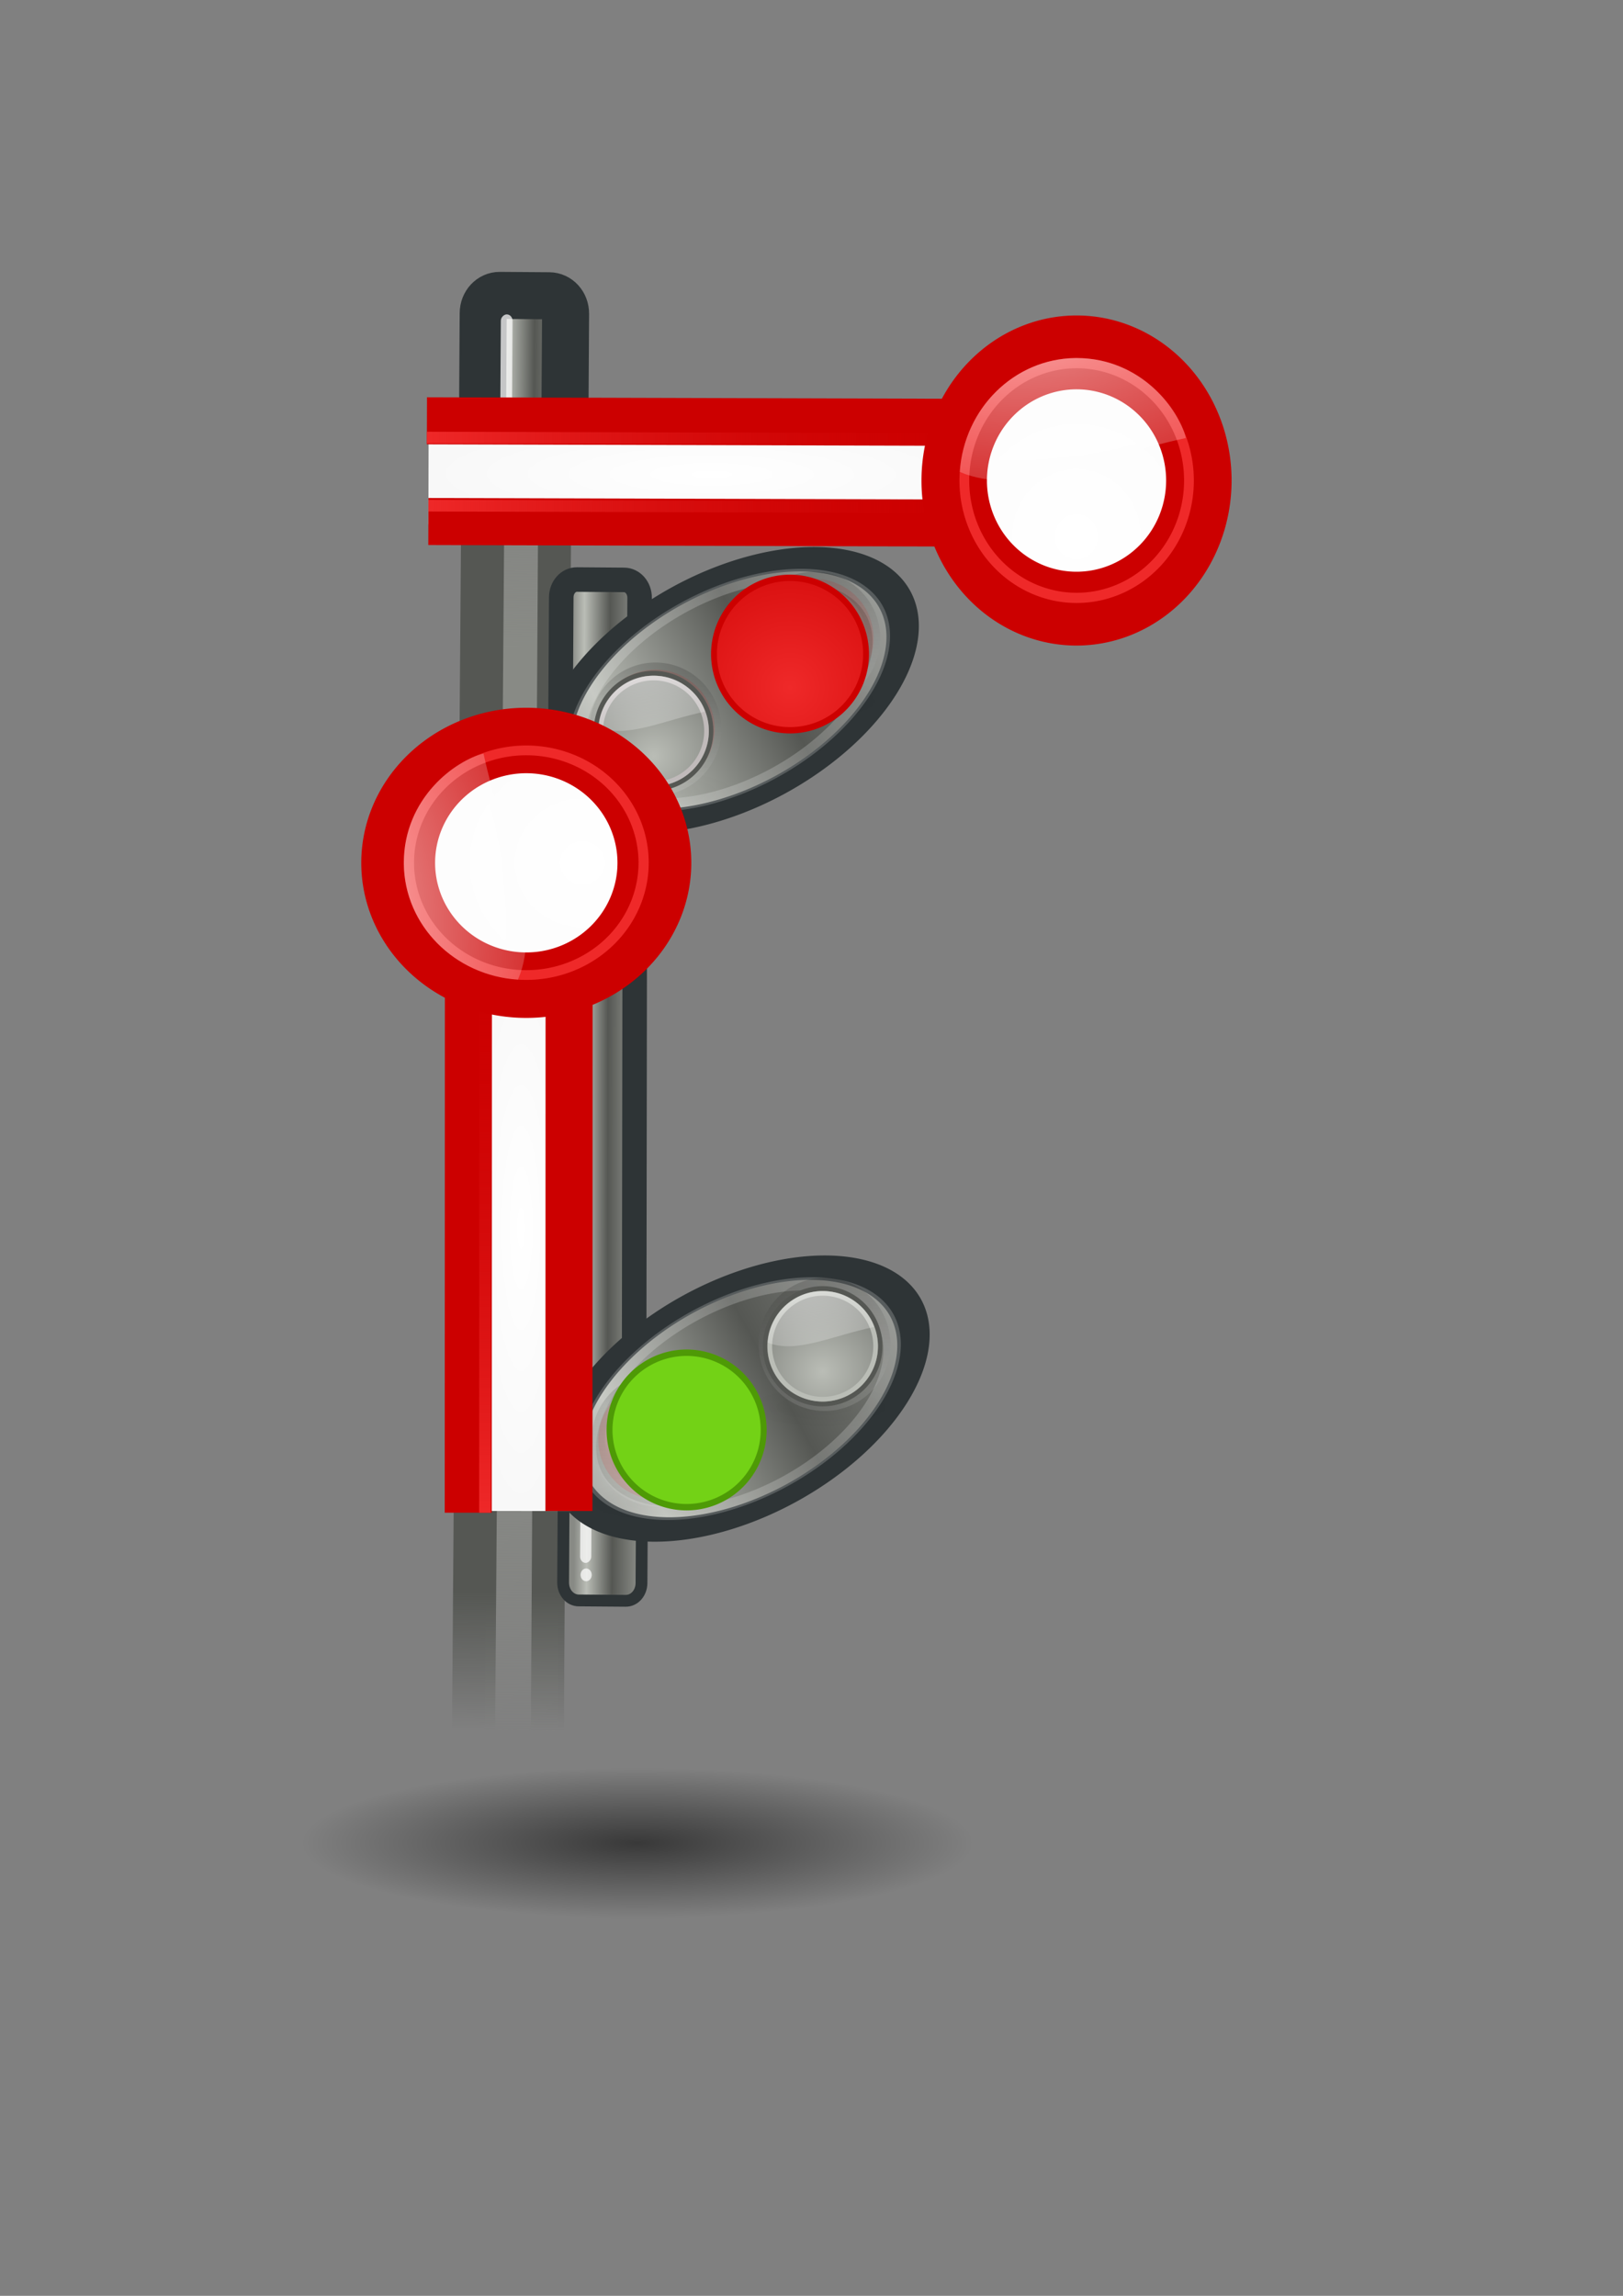 <?xml version="1.0" encoding="UTF-8" standalone="no"?>
<!-- Created with Inkscape (http://www.inkscape.org/) -->
<svg xmlns:dc="http://purl.org/dc/elements/1.1/" xmlns:cc="http://creativecommons.org/ns#" xmlns:rdf="http://www.w3.org/1999/02/22-rdf-syntax-ns#" xmlns:svg="http://www.w3.org/2000/svg" xmlns="http://www.w3.org/2000/svg" xmlns:xlink="http://www.w3.org/1999/xlink" xmlns:sodipodi="http://sodipodi.sourceforge.net/DTD/sodipodi-0.dtd" xmlns:inkscape="http://www.inkscape.org/namespaces/inkscape" height="297mm" id="svg2" inkscape:output_extension="org.inkscape.output.svg.inkscape" inkscape:version="0.46" sodipodi:version="0.32" version="1.1" width="210mm">
  <rect width="100%" height="100%" fill="#808080" stroke="none"/>
  <defs id="defs4">
    <linearGradient id="linearGradient21247">
      <stop id="stop21249" offset="0" style="stop-color:#ef2929;stop-opacity:1;"/>
      <stop id="stop21251" offset="1" style="stop-color:#cc0000;stop-opacity:0;"/>
    </linearGradient>
    <linearGradient id="linearGradient3837">
      <stop id="stop3839" offset="0" style="stop-color:#000000;stop-opacity:1;"/>
      <stop id="stop3841" offset="1" style="stop-color:#ffffff;stop-opacity:0.784;"/>
    </linearGradient>
    <linearGradient gradientUnits="userSpaceOnUse" id="linearGradient3843" inkscape:collect="always" x1="21.702" x2="21.816" xlink:href="#linearGradient3837" y1="8.912" y2="35.546"/>
    <radialGradient cx="22.5" cy="28.116" fx="22.5" fy="28.116" gradientTransform="matrix(2.366,0,0,2.203,-30.725,-34.24)" gradientUnits="userSpaceOnUse" id="radialGradient3845" inkscape:collect="always" r="14.538" xlink:href="#linearGradient2257"/>
    <linearGradient id="linearGradient8662">
      <stop id="stop8664" offset="0" style="stop-color:#000000;stop-opacity:1;"/>
      <stop id="stop8666" offset="1" style="stop-color:#000000;stop-opacity:0;"/>
    </linearGradient>
    <radialGradient cx="24.837" cy="36.421" fx="24.837" fy="36.421" gradientTransform="matrix(1,0,0,0.537,0,16.873)" gradientUnits="userSpaceOnUse" id="radialGradient2228" inkscape:collect="always" r="15.645" xlink:href="#linearGradient8662"/>
    <linearGradient id="linearGradient2257">
      <stop id="stop2259" offset="0" style="stop-color:#ef2929"/>
      <stop id="stop2261" offset="1" style="stop-color:#cc0000"/>
    </linearGradient>
    <radialGradient cx="22.5" cy="28.116" fx="22.5" fy="28.116" gradientTransform="matrix(2.366,0,0,2.203,-30.725,-34.24)" gradientUnits="userSpaceOnUse" id="radialGradient2263" inkscape:collect="always" r="14.538" xlink:href="#linearGradient2697"/>
    <linearGradient id="linearGradient3340">
      <stop id="stop3342" offset="0" style="stop-color:#ffffff;stop-opacity:1;"/>
      <stop id="stop3344" offset="1" style="stop-color:#ffffff;stop-opacity:0;"/>
    </linearGradient>
    <radialGradient cx="21.929" cy="-3.218" fx="21.929" fy="-3.218" gradientTransform="matrix(8.227,0,0,4.679,223.141,320.3)" gradientUnits="userSpaceOnUse" id="radialGradient1368" inkscape:collect="always" r="13" xlink:href="#linearGradient3340"/>
    <linearGradient id="linearGradient4344">
      <stop id="stop4346" offset="0" style="stop-color:#727e0a;stop-opacity:1;"/>
      <stop id="stop4348" offset="1" style="stop-color:#5b6508;stop-opacity:1;"/>
    </linearGradient>
    <linearGradient id="linearGradient4338">
      <stop id="stop4340" offset="0" style="stop-color:#e9b15e;stop-opacity:1;"/>
      <stop id="stop4342" offset="1" style="stop-color:#966416;stop-opacity:1;"/>
    </linearGradient>
    <linearGradient id="linearGradient4163">
      <stop id="stop4165" offset="0" style="stop-color:#3b74bc;stop-opacity:1;"/>
      <stop id="stop4167" offset="1" style="stop-color:#2d5990;stop-opacity:1;"/>
    </linearGradient>
    <linearGradient id="linearGradient3824">
      <stop id="stop3826" offset="0" style="stop-color:#ffffff;stop-opacity:1;"/>
      <stop id="stop3828" offset="1" style="stop-color:#c9c9c9;stop-opacity:1;"/>
    </linearGradient>
    <linearGradient id="linearGradient3800">
      <stop id="stop3802" offset="0" style="stop-color:#f4d9b1;stop-opacity:1;"/>
      <stop id="stop3804" offset="1" style="stop-color:#df9725;stop-opacity:1;"/>
    </linearGradient>
    <linearGradient id="linearGradient20849">
      <stop id="stop20851" offset="0" style="stop-color:#ffffff;stop-opacity:0;"/>
      <stop id="stop20853" offset="0.108" style="stop-color:#ffffff;stop-opacity:0.707;"/>
      <stop id="stop20855" offset="0.921" style="stop-color:#ffffff;stop-opacity:0.707;"/>
      <stop id="stop20857" offset="1" style="stop-color:#ffffff;stop-opacity:0;"/>
    </linearGradient>
    <linearGradient id="linearGradient158">
      <stop id="stop159" offset="0" style="stop-color:#888a85;stop-opacity:0;"/>
      <stop id="stop162" offset="0.238" style="stop-color:#888a85;stop-opacity:1;"/>
      <stop id="stop163" offset="0.781" style="stop-color:#888a85;stop-opacity:1;"/>
      <stop id="stop160" offset="1" style="stop-color:#888a85;stop-opacity:0;"/>
    </linearGradient>
    <linearGradient id="linearGradient272">
      <stop id="stop273" offset="0" style="stop-color:#555753;stop-opacity:0;"/>
      <stop id="stop275" offset="0.1" style="stop-color:#555753;stop-opacity:1;"/>
      <stop id="stop276" offset="0.9" style="stop-color:#555753;stop-opacity:1;"/>
      <stop id="stop274" offset="1" style="stop-color:#555753;stop-opacity:0;"/>
    </linearGradient>
    <linearGradient id="linearGradient178">
      <stop id="stop179" offset="0" style="stop-color:#ffffff;stop-opacity:0;"/>
      <stop id="stop180" offset="0.108" style="stop-color:#ffffff;stop-opacity:0.707;"/>
      <stop id="stop181" offset="0.921" style="stop-color:#ffffff;stop-opacity:0.707;"/>
      <stop id="stop182" offset="1" style="stop-color:#ffffff;stop-opacity:0;"/>
    </linearGradient>
    <linearGradient id="linearGradient204">
      <stop id="stop205" offset="0" style="stop-color:#888a85;stop-opacity:1;"/>
      <stop id="stop207" offset="0.198" style="stop-color:#babdb6;stop-opacity:1;"/>
      <stop id="stop208" offset="0.599" style="stop-color:#555753;stop-opacity:1;"/>
      <stop id="stop206" offset="1" style="stop-color:#888a85;stop-opacity:1;"/>
    </linearGradient>
    <linearGradient id="linearGradient218">
      <stop id="stop219" offset="0" style="stop-color:#ffffff;stop-opacity:0.449;"/>
      <stop id="stop222" offset="1" style="stop-color:#ffffff;stop-opacity:0;"/>
    </linearGradient>
    <linearGradient id="linearGradient264">
      <stop id="stop265" offset="0" style="stop-color:#000000;stop-opacity:0.503;"/>
      <stop id="stop266" offset="1" style="stop-color:#000000;stop-opacity:0;"/>
    </linearGradient>
    <linearGradient id="linearGradient3096">
      <stop id="stop3098" offset="0" style="stop-color:#424242;stop-opacity:1;"/>
      <stop id="stop3100" offset="1" style="stop-color:#777777;stop-opacity:1;"/>
    </linearGradient>
    <linearGradient id="linearGradient1789">
      <stop id="stop1790" offset="0" style="stop-color:#202020;stop-opacity:1;"/>
      <stop id="stop1791" offset="1" style="stop-color:#b9b9b9;stop-opacity:1;"/>
    </linearGradient>
    <linearGradient id="linearGradient9806" inkscape:collect="always">
      <stop id="stop9808" offset="0" style="stop-color:#000000;stop-opacity:1;"/>
      <stop id="stop9810" offset="1" style="stop-color:#000000;stop-opacity:0;"/>
    </linearGradient>
    <radialGradient cx="24.351" cy="41.592" fx="24.351" fy="41.592" gradientTransform="matrix(1,0,0,0.242,0,31.506)" gradientUnits="userSpaceOnUse" id="radialGradient9812" inkscape:collect="always" r="19.136" xlink:href="#linearGradient9806"/>
    <linearGradient id="linearGradient3983">
      <stop id="stop3984" offset="0" style="stop-color:#ffffff;stop-opacity:0.876;"/>
      <stop id="stop3985" offset="1" style="stop-color:#fffffe;stop-opacity:0;"/>
    </linearGradient>
    <linearGradient id="linearGradient9766">
      <stop id="stop9768" offset="0" style="stop-color:#6194cb;stop-opacity:1;"/>
      <stop id="stop9770" offset="1" style="stop-color:#729fcf;stop-opacity:1;"/>
    </linearGradient>
    <linearGradient id="linearGradient2817">
      <stop id="stop2819" offset="0" style="stop-color:#000000;stop-opacity:1;"/>
      <stop id="stop2821" offset="1" style="stop-color:#ffffff;stop-opacity:0.485;"/>
    </linearGradient>
    <linearGradient id="linearGradient2697">
      <stop id="stop2699" offset="0" style="stop-color:#babdb6"/>
      <stop id="stop2701" offset="1" style="stop-color:#555753"/>
    </linearGradient>
    <linearGradient id="linearGradient4103" inkscape:collect="always">
      <stop id="stop4105" offset="0" style="stop-color:#000000;stop-opacity:1;"/>
      <stop id="stop4107" offset="1" style="stop-color:#000000;stop-opacity:0;"/>
    </linearGradient>
    <linearGradient id="linearGradient2598">
      <stop id="stop2600" offset="0" style="stop-color:#859dbc;stop-opacity:1;"/>
      <stop id="stop2602" offset="1" style="stop-color:#547299;stop-opacity:1;"/>
    </linearGradient>
    <linearGradient id="linearGradient5897">
      <stop id="stop5899" offset="0" style="stop-color:#000000;stop-opacity:0;"/>
      <stop id="stop5905" offset="0.5" style="stop-color:#000000;stop-opacity:0.567;"/>
      <stop id="stop5901" offset="1" style="stop-color:#000000;stop-opacity:0;"/>
    </linearGradient>
    <linearGradient id="linearGradient2590">
      <stop id="stop2592" offset="0" style="stop-color:#ffffff;stop-opacity:1;"/>
      <stop id="stop2594" offset="1" style="stop-color:#ffffff;stop-opacity:0;"/>
    </linearGradient>
    <inkscape:perspective id="perspective292" inkscape:persp3d-origin="372.04724 : 350.78739 : 1" inkscape:vp_x="0 : 526.18109 : 1" inkscape:vp_y="0 : 1000 : 0" inkscape:vp_z="744.09448 : 526.18109 : 1" sodipodi:type="inkscape:persp3d"/>
    <linearGradient id="linearGradient2136">
      <stop id="stop2138" offset="0" style="stop-color:#989690;stop-opacity:1;"/>
      <stop id="stop2140" offset="1" style="stop-color:#656460;stop-opacity:1;"/>
    </linearGradient>
    <linearGradient id="linearGradient15107">
      <stop id="stop15109" offset="0" style="stop-color:#ffffff;stop-opacity:1;"/>
      <stop id="stop15111" offset="1" style="stop-color:#e2e2e2;stop-opacity:1;"/>
    </linearGradient>
    <linearGradient id="linearGradient18913">
      <stop id="stop18915" offset="0" style="stop-color:#ededed;stop-opacity:1;"/>
      <stop id="stop18917" offset="1" style="stop-color:#c8c8c8;stop-opacity:1;"/>
    </linearGradient>
    <linearGradient id="linearGradient2166">
      <stop id="stop2168" offset="0" style="stop-color:#ffffff;stop-opacity:1;"/>
      <stop id="stop13361" offset="1" style="stop-color:#dcdcdc;stop-opacity:1;"/>
    </linearGradient>
    <linearGradient id="linearGradient2152">
      <stop id="stop2154" offset="0" style="stop-color:#9aa29a;stop-opacity:1;"/>
      <stop id="stop2156" offset="1" style="stop-color:#b5beb5;stop-opacity:1;"/>
    </linearGradient>
    <linearGradient id="linearGradient9749">
      <stop id="stop9751" offset="0" style="stop-color:#ffffff;stop-opacity:1;"/>
      <stop id="stop9753" offset="1" style="stop-color:#ededed;stop-opacity:1;"/>
    </linearGradient>
    <linearGradient id="linearGradient2274">
      <stop id="stop2276" offset="0" style="stop-color:#000000;stop-opacity:0.129;"/>
      <stop id="stop2278" offset="1" style="stop-color:#000000;stop-opacity:0;"/>
    </linearGradient>
    <linearGradient id="linearGradient2224">
      <stop id="stop2226" offset="0" style="stop-color:#7c7c7c;stop-opacity:1;"/>
      <stop id="stop2228" offset="1" style="stop-color:#b8b8b8;stop-opacity:1;"/>
    </linearGradient>
    <linearGradient id="linearGradient15218">
      <stop id="stop15220" offset="0" style="stop-color:#f0f0ef;stop-opacity:1;"/>
      <stop id="stop2269" offset="0.599" style="stop-color:#e8e8e8;stop-opacity:1;"/>
      <stop id="stop2267" offset="0.828" style="stop-color:#ffffff;stop-opacity:1;"/>
      <stop id="stop15222" offset="1" style="stop-color:#d8d8d3;stop-opacity:1;"/>
    </linearGradient>
    <linearGradient id="linearGradient2087">
      <stop id="stop2089" offset="0" style="stop-color:#e5e5e5;stop-opacity:1;"/>
      <stop id="stop2091" offset="1" style="stop-color:#c8c8c8;stop-opacity:1;"/>
    </linearGradient>
    <linearGradient id="linearGradient3832">
      <stop id="stop3834" offset="0" style="stop-color:#ffffff;stop-opacity:1"/>
      <stop id="stop3836" offset="1" style="stop-color:#e0e0e0;stop-opacity:1"/>
    </linearGradient>
    <linearGradient id="linearGradient4816">
      <stop id="stop4818" offset="0" style="stop-color:#204a87;stop-opacity:1"/>
      <stop id="stop4820" offset="1" style="stop-color:#204a87;stop-opacity:0"/>
    </linearGradient>
    <linearGradient id="linearGradient2300">
      <stop id="stop2302" offset="0" style="stop-color:#000000;stop-opacity:0.327;"/>
      <stop id="stop2304" offset="1" style="stop-color:#000000;stop-opacity:0;"/>
    </linearGradient>
    <linearGradient id="linearGradient9649">
      <stop id="stop9651" offset="0" style="stop-color:#fcaf3e;stop-opacity:1;"/>
      <stop id="stop9653" offset="1" style="stop-color:#d37f03;stop-opacity:1;"/>
    </linearGradient>
    <linearGradient id="linearGradient13273">
      <stop id="stop13275" offset="0" style="stop-color:#000000;stop-opacity:1;"/>
      <stop id="stop13277" offset="1" style="stop-color:#000000;stop-opacity:0;"/>
    </linearGradient>
    <linearGradient id="linearGradient12192">
      <stop id="stop12194" offset="0" style="stop-color:#ffffff;stop-opacity:1;"/>
      <stop id="stop12196" offset="1" style="stop-color:#b8c2f6;stop-opacity:1;"/>
    </linearGradient>
    <linearGradient id="linearGradient10471">
      <stop id="stop10473" offset="0" style="stop-color:#000000;stop-opacity:1;"/>
      <stop id="stop10475" offset="1" style="stop-color:#000000;stop-opacity:0;"/>
    </linearGradient>
    <linearGradient gradientTransform="translate(131.911,132.236)" gradientUnits="userSpaceOnUse" id="SVGID_1_" x1="43.944" x2="411.394" y1="733.393" y2="425.066">
      <stop id="stop2170" offset="0.056" style="stop-color:#003F90"/>
      <stop id="stop2172" offset="0.567" style="stop-color:#0093D2"/>
      <stop id="stop2174" offset="0.955" style="stop-color:#EDF3F7"/>
    </linearGradient>
    <linearGradient gradientTransform="matrix(0.917,0,0,0.912,60.202,153.712)" gradientUnits="userSpaceOnUse" id="SVGID_2_" x1="43.944" x2="411.394" y1="733.393" y2="425.066">
      <stop id="stop2179" offset="0.056" style="stop-color:#090000;stop-opacity:1;"/>
      <stop id="stop2181" offset="0.567" style="stop-color:#666161;stop-opacity:1;"/>
      <stop id="stop2183" offset="0.955" style="stop-color:#969191;stop-opacity:1;"/>
    </linearGradient>
    <radialGradient cx="605.714" cy="486.648" fx="605.714" fy="486.648" gradientTransform="matrix(-2.774,0,0,1.97,112.762,-872.885)" gradientUnits="userSpaceOnUse" id="radialGradient5020" inkscape:collect="always" r="117.143" xlink:href="#linearGradient5060"/>
    <linearGradient gradientTransform="matrix(2.774,0,0,1.97,-1892.179,-872.885)" gradientUnits="userSpaceOnUse" id="linearGradient5016" inkscape:collect="always" x1="302.857" x2="302.857" xlink:href="#linearGradient5048" y1="366.648" y2="609.505"/>
    <radialGradient cx="605.714" cy="486.648" fx="605.714" fy="486.648" gradientTransform="matrix(2.774,0,0,1.97,-1891.633,-872.885)" gradientUnits="userSpaceOnUse" id="radialGradient5013" inkscape:collect="always" r="117.143" xlink:href="#linearGradient5060"/>
    <linearGradient id="linearGradient2795">
      <stop id="stop2797" offset="0" style="stop-color:#000000;stop-opacity:0.069;"/>
      <stop id="stop2799" offset="1" style="stop-color:#ffffff;stop-opacity:1;"/>
    </linearGradient>
    <linearGradient id="linearGradient2803">
      <stop id="stop2805" offset="0" style="stop-color:#ffffff;stop-opacity:1;"/>
      <stop id="stop2807" offset="1" style="stop-color:#cbcbcb;stop-opacity:1;"/>
    </linearGradient>
    <linearGradient id="linearGradient2094">
      <stop id="stop2096" offset="0" style="stop-color:#d6e3f0;stop-opacity:1;"/>
      <stop id="stop2098" offset="1" style="stop-color:#95b1cf;stop-opacity:1;"/>
    </linearGradient>
    <linearGradient id="linearGradient12512">
      <stop id="stop12513" offset="0" style="stop-color:#ffffff;stop-opacity:1;"/>
      <stop id="stop12517" offset="0.5" style="stop-color:#fff520;stop-opacity:0.891;"/>
      <stop id="stop12514" offset="1" style="stop-color:#fff300;stop-opacity:0;"/>
    </linearGradient>
    <linearGradient id="linearGradient5048">
      <stop id="stop5050" offset="0" style="stop-color:black;stop-opacity:0;"/>
      <stop id="stop5056" offset="0.5" style="stop-color:black;stop-opacity:1;"/>
      <stop id="stop5052" offset="1" style="stop-color:black;stop-opacity:0;"/>
    </linearGradient>
    <linearGradient id="linearGradient5060" inkscape:collect="always">
      <stop id="stop5062" offset="0" style="stop-color:black;stop-opacity:1;"/>
      <stop id="stop5064" offset="1" style="stop-color:black;stop-opacity:0;"/>
    </linearGradient>
    <linearGradient id="linearGradient2994">
      <stop id="stop2996" offset="0" style="stop-color:#000000;stop-opacity:1;"/>
      <stop id="stop2998" offset="1" style="stop-color:#c9c9c9;stop-opacity:1;"/>
    </linearGradient>
    <linearGradient id="linearGradient2974">
      <stop id="stop2976" offset="0" style="stop-color:#c1c1c1;stop-opacity:1;"/>
      <stop id="stop2978" offset="1" style="stop-color:#acacac;stop-opacity:1;"/>
    </linearGradient>
    <linearGradient id="linearGradient2966">
      <stop id="stop2968" offset="0" style="stop-color:#d4abab;stop-opacity:1;"/>
      <stop id="stop3006" offset="0.5" style="stop-color:#b52a2a;stop-opacity:1;"/>
      <stop id="stop2970" offset="1" style="stop-color:#6f0000;stop-opacity:1;"/>
    </linearGradient>
    <linearGradient id="linearGradient2846">
      <stop id="stop2848" offset="0" style="stop-color:#8a8a8a;stop-opacity:1;"/>
      <stop id="stop2850" offset="1" style="stop-color:#484848;stop-opacity:1;"/>
    </linearGradient>
    <linearGradient id="linearGradient2366">
      <stop id="stop2368" offset="0" style="stop-color:#ffffff;stop-opacity:1;"/>
      <stop id="stop2374" offset="0.5" style="stop-color:#ffffff;stop-opacity:0.219;"/>
      <stop id="stop2370" offset="1" style="stop-color:#ffffff;stop-opacity:1;"/>
    </linearGradient>
    <linearGradient id="linearGradient4467">
      <stop id="stop4469" offset="0" style="stop-color:#ffffff;stop-opacity:1;"/>
      <stop id="stop4471" offset="1" style="stop-color:#ffffff;stop-opacity:0.248;"/>
    </linearGradient>
    <linearGradient id="linearGradient4454">
      <stop id="stop4456" offset="0" style="stop-color:#729fcf;stop-opacity:0.208;"/>
      <stop id="stop4458" offset="1" style="stop-color:#729fcf;stop-opacity:0.676;"/>
    </linearGradient>
    <linearGradient id="linearGradient4440">
      <stop id="stop4442" offset="0" style="stop-color:#7d7d7d;stop-opacity:1;"/>
      <stop id="stop4448" offset="0.5" style="stop-color:#b1b1b1;stop-opacity:1;"/>
      <stop id="stop4444" offset="1" style="stop-color:#686868;stop-opacity:1;"/>
    </linearGradient>
    <radialGradient cx="24.307" cy="42.078" fx="24.307" fy="42.078" gradientTransform="matrix(1,0,0,0.285,0,30.089)" gradientUnits="userSpaceOnUse" id="radialGradient4548" inkscape:collect="always" r="15.822" xlink:href="#linearGradient4542"/>
    <linearGradient id="linearGradient259">
      <stop id="stop260" offset="0" style="stop-color:#fafafa;stop-opacity:1;"/>
      <stop id="stop261" offset="1" style="stop-color:#bbbbbb;stop-opacity:1;"/>
    </linearGradient>
    <linearGradient id="linearGradient269">
      <stop id="stop270" offset="0" style="stop-color:#a3a3a3;stop-opacity:1;"/>
      <stop id="stop271" offset="1" style="stop-color:#4c4c4c;stop-opacity:1;"/>
    </linearGradient>
    <radialGradient cx="20.892" cy="114.568" fx="20.892" fy="114.568" gradientUnits="userSpaceOnUse" id="aigrd2" r="5.256">
      <stop id="stop15566" offset="0" style="stop-color:#F0F0F0"/>
      <stop id="stop15568" offset="1" style="stop-color:#9a9a9a;stop-opacity:1;"/>
    </radialGradient>
    <radialGradient cx="20.892" cy="64.568" fx="20.892" fy="64.568" gradientUnits="userSpaceOnUse" id="aigrd3" r="5.257">
      <stop id="stop15573" offset="0" style="stop-color:#F0F0F0"/>
      <stop id="stop15575" offset="1" style="stop-color:#9a9a9a;stop-opacity:1;"/>
    </radialGradient>
    <linearGradient id="linearGradient15662">
      <stop id="stop15664" offset="0" style="stop-color:#ffffff;stop-opacity:1;"/>
      <stop id="stop15666" offset="1" style="stop-color:#f8f8f8;stop-opacity:1;"/>
    </linearGradient>
    <linearGradient id="linearGradient4542" inkscape:collect="always">
      <stop id="stop4544" offset="0" style="stop-color:#000000;stop-opacity:1;"/>
      <stop id="stop4546" offset="1" style="stop-color:#000000;stop-opacity:0;"/>
    </linearGradient>
    <linearGradient gradientTransform="matrix(2.774,0,0,1.97,-1892.179,-872.885)" gradientUnits="userSpaceOnUse" id="linearGradient2659" inkscape:collect="always" x1="302.857" x2="302.857" xlink:href="#linearGradient5048" y1="366.648" y2="609.505"/>
    <linearGradient id="linearGradient2651">
      <stop id="stop2653" offset="0" style="stop-color:black;stop-opacity:0;"/>
      <stop id="stop2655" offset="0.5" style="stop-color:black;stop-opacity:1;"/>
      <stop id="stop2657" offset="1" style="stop-color:black;stop-opacity:0;"/>
    </linearGradient>
    <radialGradient cx="605.714" cy="486.648" fx="605.714" fy="486.648" gradientTransform="matrix(2.774,0,0,1.97,-1891.633,-872.885)" gradientUnits="userSpaceOnUse" id="radialGradient2649" inkscape:collect="always" r="117.143" xlink:href="#linearGradient5060"/>
    <radialGradient cx="605.714" cy="486.648" fx="605.714" fy="486.648" gradientTransform="matrix(-2.774,0,0,1.97,112.762,-872.885)" gradientUnits="userSpaceOnUse" id="radialGradient2641" inkscape:collect="always" r="117.143" xlink:href="#linearGradient5060"/>
    <linearGradient gradientUnits="userSpaceOnUse" id="linearGradient2408" inkscape:collect="always" x1="18.936" x2="53.589" xlink:href="#linearGradient2402" y1="23.668" y2="26.649"/>
    <linearGradient gradientUnits="userSpaceOnUse" id="linearGradient2386" inkscape:collect="always" x1="62.514" x2="15.985" xlink:href="#linearGradient2380" y1="36.061" y2="20.609"/>
    <linearGradient gradientUnits="userSpaceOnUse" id="linearGradient1501" inkscape:collect="always" x1="46.835" x2="45.38" xlink:href="#linearGradient2871" y1="45.264" y2="50.94"/>
    <linearGradient id="linearGradient2831">
      <stop id="stop2833" offset="0" style="stop-color:#1d5e23;stop-opacity:1;"/>
      <stop id="stop2855" offset="0.333" style="stop-color:#329652;stop-opacity:1;"/>
      <stop id="stop2835" offset="1" style="stop-color:#83d8ab;stop-opacity:0;"/>
    </linearGradient>
    <linearGradient id="linearGradient2871" inkscape:collect="always">
      <stop id="stop2873" offset="0" style="stop-color:#3465a4;stop-opacity:1;"/>
      <stop id="stop2875" offset="1" style="stop-color:#3465a4;stop-opacity:1"/>
    </linearGradient>
    <linearGradient id="linearGradient2380">
      <stop id="stop2382" offset="0" style="stop-color:#b9e7c9;stop-opacity:1;"/>
      <stop id="stop2384" offset="1" style="stop-color:#72cf79;stop-opacity:1;"/>
    </linearGradient>
    <linearGradient id="linearGradient2402">
      <stop id="stop2404" offset="0" style="stop-color:#73d216;stop-opacity:1;"/>
      <stop id="stop2406" offset="1" style="stop-color:#73d216;stop-opacity:1;"/>
    </linearGradient>
    <linearGradient id="linearGradient2682">
      <stop id="stop2684" offset="0" style="stop-color:#3977c3;stop-opacity:1;"/>
      <stop id="stop2686" offset="1" style="stop-color:#89aedc;stop-opacity:0;"/>
    </linearGradient>
    <linearGradient id="linearGradient2690">
      <stop id="stop2692" offset="0" style="stop-color:#57be6f;stop-opacity:1;"/>
      <stop id="stop2694" offset="1" style="stop-color:#c4ebca;stop-opacity:0;"/>
    </linearGradient>
    <linearGradient gradientTransform="matrix(-6.094,-5.148,-5.148,6.094,846.164,624.52)" gradientUnits="userSpaceOnUse" id="linearGradient5908" inkscape:collect="always" x1="62.514" x2="15.985" xlink:href="#linearGradient2380" y1="36.061" y2="20.609"/>
    <linearGradient gradientUnits="userSpaceOnUse" id="linearGradient7848" inkscape:collect="always" x1="18.936" x2="53.589" xlink:href="#linearGradient2402" y1="23.668" y2="26.649"/>
    <linearGradient gradientUnits="userSpaceOnUse" id="linearGradient7850" inkscape:collect="always" x1="46.835" x2="45.38" xlink:href="#linearGradient2871" y1="45.264" y2="50.94"/>
    <linearGradient id="linearGradient5036">
      <stop id="stop5038" offset="0" style="stop-color:#f5f5f5;stop-opacity:0.09;"/>
      <stop id="stop5044" offset="0.263" style="stop-color:#ffffff;stop-opacity:0.9;"/>
      <stop id="stop5088" offset="0.748" style="stop-color:#c7c7c7;stop-opacity:0.46;"/>
      <stop id="stop5040" offset="1" style="stop-color:#ffffff;stop-opacity:0.78;"/>
    </linearGradient>
    <linearGradient id="linearGradient5058">
      <stop id="stop5060" offset="0" style="stop-color:#959791;stop-opacity:1;"/>
      <stop id="stop5066" offset="0.5" style="stop-color:#f8f8f8;stop-opacity:1;"/>
      <stop id="stop3430" offset="1" style="stop-color:#8c8c8c;stop-opacity:1;"/>
    </linearGradient>
    <linearGradient id="linearGradient5068">
      <stop id="stop5070" offset="0" style="stop-color:#ffffff;stop-opacity:1;"/>
      <stop id="stop5078" offset="0.329" style="stop-color:#ffffff;stop-opacity:0.69;"/>
      <stop id="stop5076" offset="0.658" style="stop-color:#c2c2c2;stop-opacity:0.34;"/>
      <stop id="stop5072" offset="1" style="stop-color:#ffffff;stop-opacity:0;"/>
    </linearGradient>
    <linearGradient id="linearGradient3414">
      <stop id="stop3416" offset="0" style="stop-color:#ffd1d1;stop-opacity:1;"/>
      <stop id="stop3418" offset="0.5" style="stop-color:#ff1d1d;stop-opacity:1;"/>
      <stop id="stop3420" offset="1" style="stop-color:#6f0000;stop-opacity:1;"/>
    </linearGradient>
    <linearGradient id="linearGradient3408">
      <stop id="stop3410" offset="0" style="stop-color:#c1c1c1;stop-opacity:1;"/>
      <stop id="stop3412" offset="1" style="stop-color:#acacac;stop-opacity:1;"/>
    </linearGradient>
    <linearGradient id="linearGradient3399">
      <stop id="stop3401" offset="0" style="stop-color:#000000;stop-opacity:1;"/>
      <stop id="stop3403" offset="1" style="stop-color:#c9c9c9;stop-opacity:1;"/>
    </linearGradient>
    <linearGradient id="linearGradient9910">
      <stop id="stop9912" offset="0" style="stop-color:#729fcf;stop-opacity:1;"/>
      <stop id="stop9918" offset="0.316" style="stop-color:#a5bfda;stop-opacity:1;"/>
      <stop id="stop9914" offset="1" style="stop-color:#376ca4;stop-opacity:1;"/>
    </linearGradient>
    <linearGradient id="linearGradient9920">
      <stop id="stop9922" offset="0" style="stop-color:#5b90c8;stop-opacity:1;"/>
      <stop id="stop9924" offset="0.316" style="stop-color:#8fb0d1;stop-opacity:1;"/>
      <stop id="stop9926" offset="1" style="stop-color:#34679d;stop-opacity:1;"/>
    </linearGradient>
    <radialGradient cx="19.292" cy="13.544" fx="19.292" fy="13.544" gradientTransform="matrix(1.136,0,0,1.136,-4.54,-2.077)" gradientUnits="userSpaceOnUse" id="radialGradient5281" inkscape:collect="always" r="14.694" xlink:href="#aigrd2"/>
    <linearGradient gradientTransform="matrix(1.136,0,0,1.136,-3.26,-3.267)" gradientUnits="userSpaceOnUse" id="linearGradient5274" inkscape:collect="always" x1="18.229" x2="23.412" xlink:href="#aigrd3" y1="11.599" y2="16.723"/>
    <linearGradient gradientUnits="userSpaceOnUse" id="linearGradient4533" x1="18.229" x2="23.412" y1="11.599" y2="16.723">
      <stop id="stop5137" offset="0" style="stop-color:#FFFFFF"/>
      <stop id="stop5139" offset="1" style="stop-color:#901505"/>
    </linearGradient>
    <radialGradient cx="19.292" cy="13.544" fx="19.292" fy="13.544" gradientUnits="userSpaceOnUse" id="radialGradient4529" r="14.694">
      <stop id="stop5122" offset="0" style="stop-color:#E41E08"/>
      <stop id="stop5124" offset="1" style="stop-color:#901505"/>
    </radialGradient>
    <radialGradient cx="28.789" cy="20.971" fx="28.789" fy="20.971" gradientUnits="userSpaceOnUse" id="aigrd1" r="13.281">
      <stop id="stop5115" offset="0" style="stop-color:#E41E08"/>
      <stop id="stop5117" offset="1" style="stop-color:#901505"/>
    </radialGradient>
    <linearGradient gradientUnits="userSpaceOnUse" id="linearGradient5203" inkscape:collect="always" x1="18.229" x2="23.412" xlink:href="#aigrd3" y1="11.599" y2="16.723"/>
    <radialGradient cx="19.292" cy="13.544" fx="19.292" fy="13.544" gradientUnits="userSpaceOnUse" id="radialGradient5201" inkscape:collect="always" r="14.694" xlink:href="#aigrd2"/>
    <radialGradient cx="28.789" cy="20.971" fx="28.789" fy="20.971" gradientUnits="userSpaceOnUse" id="radialGradient5199" inkscape:collect="always" r="13.281" xlink:href="#aigrd1"/>
    <linearGradient id="linearGradient6604">
      <stop id="stop6606" offset="0" style="stop-color:#ffa196;stop-opacity:1;"/>
      <stop id="stop6608" offset="1" style="stop-color:#ff1f06;stop-opacity:0;"/>
    </linearGradient>
    <linearGradient id="linearGradient6617">
      <stop id="stop6619" offset="0" style="stop-color:#ffffff;stop-opacity:0.247;"/>
      <stop id="stop6621" offset="1" style="stop-color:#ffffff;stop-opacity:0;"/>
    </linearGradient>
    <linearGradient id="linearGradient6625">
      <stop id="stop6627" offset="0" style="stop-color:#1d2349;stop-opacity:1;"/>
      <stop id="stop6637" offset="0.353" style="stop-color:#4c5279;stop-opacity:1;"/>
      <stop id="stop6633" offset="0.466" style="stop-color:#b3bdff;stop-opacity:1;"/>
      <stop id="stop6635" offset="0.65" style="stop-color:#727cbe;stop-opacity:1;"/>
      <stop id="stop6629" offset="1" style="stop-color:#323c7e;stop-opacity:1;"/>
    </linearGradient>
    <linearGradient id="linearGradient6665">
      <stop id="stop6667" offset="0" style="stop-color:#000000;stop-opacity:1;"/>
      <stop id="stop6669" offset="1" style="stop-color:#000000;stop-opacity:0;"/>
    </linearGradient>
    <linearGradient id="linearGradient6684">
      <stop id="stop6686" offset="0" style="stop-color:#d5dbff;stop-opacity:1;"/>
      <stop id="stop6688" offset="1" style="stop-color:#6579ff;stop-opacity:0;"/>
    </linearGradient>
    <linearGradient gradientTransform="matrix(0.786,0,0,0.807,0.604,271.262)" gradientUnits="userSpaceOnUse" id="linearGradient2647" inkscape:collect="always" x1="43.944" x2="411.394" xlink:href="#SVGID_2_" y1="733.393" y2="425.066"/>
    <linearGradient gradientTransform="matrix(6.657,0,0,9.652,157.21,588.167)" gradientUnits="userSpaceOnUse" id="linearGradient2649" inkscape:collect="always" x1="38.506" x2="38.251" xlink:href="#linearGradient6625" y1="22.886" y2="35.018"/>
    <linearGradient gradientTransform="matrix(6.657,0,0,9.652,167.309,574.407)" gradientUnits="userSpaceOnUse" id="linearGradient2652" inkscape:collect="always" x1="37.503" x2="36.499" xlink:href="#linearGradient6684" y1="35.458" y2="27.404"/>
    <radialGradient cx="28.789" cy="20.971" fx="28.789" fy="20.971" gradientTransform="matrix(10.336,0,0,10.673,99.139,538.763)" gradientUnits="userSpaceOnUse" id="radialGradient2654" inkscape:collect="always" r="13.281" xlink:href="#aigrd1"/>
    <linearGradient gradientTransform="matrix(0.857,0,0,0.885,-50.977,135.259)" gradientUnits="userSpaceOnUse" id="linearGradient2656" inkscape:collect="always" x1="367.686" x2="576.762" xlink:href="#linearGradient2966" y1="658.055" y2="658.055"/>
    <linearGradient gradientTransform="matrix(7.696,0,0,7.584,166.268,590.521)" gradientUnits="userSpaceOnUse" id="linearGradient2658" inkscape:collect="always" x1="15.339" x2="43.141" xlink:href="#linearGradient6604" y1="5.924" y2="49.895"/>
    <linearGradient gradientTransform="matrix(0.857,0,0,0.885,-50.977,135.259)" gradientUnits="userSpaceOnUse" id="linearGradient2660" inkscape:collect="always" x1="374.601" x2="562.617" xlink:href="#linearGradient3414" y1="650.095" y2="650.095"/>
    <linearGradient gradientTransform="matrix(0.857,0,0,0.885,-57.806,118.706)" gradientUnits="userSpaceOnUse" id="linearGradient2407" inkscape:collect="always" x1="374.601" x2="562.617" xlink:href="#linearGradient3414" y1="650.095" y2="650.095"/>
    <linearGradient gradientTransform="matrix(7.696,0,0,7.584,159.439,573.968)" gradientUnits="userSpaceOnUse" id="linearGradient2410" inkscape:collect="always" x1="15.339" x2="43.141" xlink:href="#linearGradient6604" y1="5.924" y2="49.895"/>
    <linearGradient gradientTransform="matrix(0.857,0,0,0.885,-57.806,118.706)" gradientUnits="userSpaceOnUse" id="linearGradient2413" inkscape:collect="always" x1="367.686" x2="576.762" xlink:href="#linearGradient2966" y1="658.055" y2="658.055"/>
    <radialGradient cx="28.789" cy="20.971" fx="28.789" fy="20.971" gradientTransform="matrix(10.336,0,0,10.673,92.31,522.21)" gradientUnits="userSpaceOnUse" id="radialGradient2416" inkscape:collect="always" r="13.281" xlink:href="#aigrd1"/>
    <linearGradient gradientTransform="matrix(6.657,0,0,9.652,160.48,557.854)" gradientUnits="userSpaceOnUse" id="linearGradient2419" inkscape:collect="always" x1="37.503" x2="36.499" xlink:href="#linearGradient6684" y1="35.458" y2="27.404"/>
    <linearGradient gradientTransform="matrix(6.657,0,0,9.652,150.381,571.614)" gradientUnits="userSpaceOnUse" id="linearGradient2422" inkscape:collect="always" x1="38.506" x2="38.251" xlink:href="#linearGradient6625" y1="22.886" y2="35.018"/>
    <linearGradient gradientTransform="matrix(16.968,0,0,16.968,-46.837,150.88)" gradientUnits="userSpaceOnUse" id="linearGradient3149" inkscape:collect="always" x1="62.514" x2="15.985" xlink:href="#linearGradient2380" y1="36.061" y2="20.609"/>
    <radialGradient cx="55" cy="125" fx="55" fy="125" gradientUnits="userSpaceOnUse" id="radialGradient3153" inkscape:collect="always" r="14.375" xlink:href="#linearGradient12512"/>
    <inkscape:perspective id="perspective3264" inkscape:persp3d-origin="372.04724 : 350.78739 : 1" inkscape:vp_x="0 : 526.18109 : 1" inkscape:vp_y="0 : 1000 : 0" inkscape:vp_z="744.09448 : 526.18109 : 1" sodipodi:type="inkscape:persp3d"/>
    <linearGradient gradientUnits="userSpaceOnUse" id="linearGradient4109" inkscape:collect="always" x1="182.757" x2="467.18" xlink:href="#linearGradient4103" y1="483.241" y2="483.241"/>
    <linearGradient gradientTransform="matrix(50.268,0,0,1.177,-942.908,214.749)" gradientUnits="userSpaceOnUse" id="linearGradient20830" inkscape:collect="always" x1="1.642" x2="15.343" xlink:href="#linearGradient20849" y1="117.827" y2="117.827"/>
    <linearGradient gradientTransform="matrix(149.851,0,0,2.046,-942.908,-352.038)" gradientUnits="userSpaceOnUse" id="linearGradient20833" inkscape:collect="always" x1="0.612" x2="5.086" xlink:href="#linearGradient272" y1="372.578" y2="372.578"/>
    <linearGradient gradientTransform="matrix(149.851,0,0,1.979,-942.908,-363.67)" gradientUnits="userSpaceOnUse" id="linearGradient20836" inkscape:collect="always" x1="0.612" x2="5.086" xlink:href="#linearGradient272" y1="372.578" y2="372.578"/>
    <linearGradient gradientTransform="matrix(50.268,0,0,3.265,-942.908,-29.117)" gradientUnits="userSpaceOnUse" id="linearGradient20839" inkscape:collect="always" x1="1.642" x2="15.343" xlink:href="#linearGradient158" y1="117.827" y2="117.827"/>
    <linearGradient gradientTransform="matrix(3.2426312e-2,-23.532,4.997,0.163,186.116,1085.419)" gradientUnits="userSpaceOnUse" id="linearGradient20875" inkscape:collect="always" x1="23.1" x2="23.1" xlink:href="#linearGradient204" y1="38.297" y2="43.915"/>
    <linearGradient gradientTransform="matrix(3.7789414e-2,-6.127,5.824,4.2440616e-2,115.432,345.992)" gradientUnits="userSpaceOnUse" id="linearGradient20881" inkscape:collect="always" x1="23.1" x2="23.1" xlink:href="#linearGradient204" y1="38.297" y2="43.915"/>
    <linearGradient gradientUnits="userSpaceOnUse" id="linearGradient20954" inkscape:collect="always" x1="21.951" x2="40.275" xlink:href="#linearGradient204" y1="19.009" y2="19.009"/>
    <radialGradient cx="22.5" cy="28.116" fx="22.5" fy="28.116" gradientTransform="matrix(2.366,0,0,2.203,-30.725,-34.24)" gradientUnits="userSpaceOnUse" id="radialGradient20988" inkscape:collect="always" r="14.538" xlink:href="#linearGradient2257"/>
    <linearGradient gradientUnits="userSpaceOnUse" id="linearGradient20990" inkscape:collect="always" x1="21.702" x2="21.816" xlink:href="#linearGradient3837" y1="8.912" y2="35.546"/>
    <radialGradient cx="24.837" cy="36.421" fx="24.837" fy="36.421" gradientTransform="matrix(1,0,0,0.537,0,16.873)" gradientUnits="userSpaceOnUse" id="radialGradient20992" inkscape:collect="always" r="15.645" xlink:href="#linearGradient8662"/>
    <radialGradient cx="22.5" cy="28.116" fx="22.5" fy="28.116" gradientTransform="matrix(2.366,0,0,2.203,-30.725,-34.24)" gradientUnits="userSpaceOnUse" id="radialGradient20994" inkscape:collect="always" r="14.538" xlink:href="#linearGradient2257"/>
    <radialGradient cx="21.929" cy="-3.218" fx="21.929" fy="-3.218" gradientTransform="matrix(8.227,0,0,4.679,300.835,275.908)" gradientUnits="userSpaceOnUse" id="radialGradient20996" inkscape:collect="always" r="13" xlink:href="#linearGradient3340"/>
    <linearGradient gradientUnits="userSpaceOnUse" id="linearGradient21041" inkscape:collect="always" x1="21.951" x2="40.275" xlink:href="#linearGradient204" y1="19.009" y2="19.009"/>
    <radialGradient cx="21.929" cy="-3.218" fx="21.929" fy="-3.218" gradientTransform="matrix(8.227,0,0,4.679,224.175,689.828)" gradientUnits="userSpaceOnUse" id="radialGradient21064" inkscape:collect="always" r="13" xlink:href="#linearGradient3340"/>
    <radialGradient cx="21.929" cy="-3.218" fx="21.929" fy="-3.218" gradientTransform="matrix(8.227,0,0,4.679,305.835,643.16)" gradientUnits="userSpaceOnUse" id="radialGradient21071" inkscape:collect="always" r="13" xlink:href="#linearGradient3340"/>
    <radialGradient cx="22.5" cy="28.116" fx="22.5" fy="28.116" gradientTransform="matrix(2.366,0,0,2.203,-30.725,-34.24)" gradientUnits="userSpaceOnUse" id="radialGradient21080" inkscape:collect="always" r="14.538" xlink:href="#linearGradient2402"/>
    <radialGradient cx="24.837" cy="36.421" fx="24.837" fy="36.421" gradientTransform="matrix(1,0,0,0.537,0,16.873)" gradientUnits="userSpaceOnUse" id="radialGradient21082" inkscape:collect="always" r="15.645" xlink:href="#linearGradient8662"/>
    <radialGradient cx="22.5" cy="28.116" fx="22.5" fy="28.116" gradientTransform="matrix(2.366,0,0,2.203,-30.725,-34.24)" gradientUnits="userSpaceOnUse" id="radialGradient21084" inkscape:collect="always" r="14.538" xlink:href="#linearGradient2257"/>
    <linearGradient gradientUnits="userSpaceOnUse" id="linearGradient21086" inkscape:collect="always" x1="21.702" x2="21.816" xlink:href="#linearGradient3837" y1="8.912" y2="35.546"/>
    <radialGradient cx="22.5" cy="28.116" fx="22.5" fy="28.116" gradientTransform="matrix(2.366,0,0,2.203,-30.725,-34.24)" gradientUnits="userSpaceOnUse" id="radialGradient21088" inkscape:collect="always" r="14.538" xlink:href="#linearGradient2697"/>
    <radialGradient cx="24.837" cy="36.421" fx="24.837" fy="36.421" gradientTransform="matrix(1,0,0,0.537,0,16.873)" gradientUnits="userSpaceOnUse" id="radialGradient21090" inkscape:collect="always" r="15.645" xlink:href="#linearGradient8662"/>
    <radialGradient cx="22.5" cy="28.116" fx="22.5" fy="28.116" gradientTransform="matrix(2.366,0,0,2.203,-30.725,-34.24)" gradientUnits="userSpaceOnUse" id="radialGradient21092" inkscape:collect="always" r="14.538" xlink:href="#linearGradient2257"/>
    <linearGradient gradientUnits="userSpaceOnUse" id="linearGradient21094" inkscape:collect="always" x1="21.702" x2="21.816" xlink:href="#linearGradient3837" y1="8.912" y2="35.546"/>
    <linearGradient gradientUnits="userSpaceOnUse" id="linearGradient21112" inkscape:collect="always" x1="21.951" x2="40.275" xlink:href="#linearGradient204" y1="19.009" y2="19.009"/>
    <radialGradient cx="22.5" cy="28.116" fx="22.5" fy="28.116" gradientTransform="matrix(2.366,0,0,2.203,-30.725,-34.24)" gradientUnits="userSpaceOnUse" id="radialGradient21114" inkscape:collect="always" r="14.538" xlink:href="#linearGradient2257"/>
    <linearGradient gradientUnits="userSpaceOnUse" id="linearGradient21116" inkscape:collect="always" x1="21.702" x2="21.816" xlink:href="#linearGradient3837" y1="8.912" y2="35.546"/>
    <radialGradient cx="24.837" cy="36.421" fx="24.837" fy="36.421" gradientTransform="matrix(1,0,0,0.537,0,16.873)" gradientUnits="userSpaceOnUse" id="radialGradient21118" inkscape:collect="always" r="15.645" xlink:href="#linearGradient8662"/>
    <radialGradient cx="22.5" cy="28.116" fx="22.5" fy="28.116" gradientTransform="matrix(2.366,0,0,2.203,-30.725,-34.24)" gradientUnits="userSpaceOnUse" id="radialGradient21120" inkscape:collect="always" r="14.538" xlink:href="#linearGradient2697"/>
    <radialGradient cx="21.929" cy="-3.218" fx="21.929" fy="-3.218" gradientTransform="matrix(8.227,0,0,4.679,223.141,320.3)" gradientUnits="userSpaceOnUse" id="radialGradient21122" inkscape:collect="always" r="13" xlink:href="#linearGradient3340"/>
    <radialGradient cx="22.5" cy="28.116" fx="22.5" fy="28.116" gradientTransform="matrix(2.366,0,0,2.203,-30.725,-34.24)" gradientUnits="userSpaceOnUse" id="radialGradient21124" inkscape:collect="always" r="14.538" xlink:href="#linearGradient2257"/>
    <linearGradient gradientUnits="userSpaceOnUse" id="linearGradient21126" inkscape:collect="always" x1="21.702" x2="21.816" xlink:href="#linearGradient3837" y1="8.912" y2="35.546"/>
    <radialGradient cx="24.837" cy="36.421" fx="24.837" fy="36.421" gradientTransform="matrix(1,0,0,0.537,0,16.873)" gradientUnits="userSpaceOnUse" id="radialGradient21128" inkscape:collect="always" r="15.645" xlink:href="#linearGradient8662"/>
    <radialGradient cx="22.5" cy="28.116" fx="22.5" fy="28.116" gradientTransform="matrix(2.366,0,0,2.203,-30.725,-34.24)" gradientUnits="userSpaceOnUse" id="radialGradient21130" inkscape:collect="always" r="14.538" xlink:href="#linearGradient2257"/>
    <radialGradient cx="21.929" cy="-3.218" fx="21.929" fy="-3.218" gradientTransform="matrix(8.227,0,0,4.679,300.835,275.908)" gradientUnits="userSpaceOnUse" id="radialGradient21132" inkscape:collect="always" r="13" xlink:href="#linearGradient3340"/>
    <linearGradient gradientUnits="userSpaceOnUse" id="linearGradient21148" inkscape:collect="always" x1="21.951" x2="40.275" xlink:href="#linearGradient204" y1="19.009" y2="19.009"/>
    <radialGradient cx="22.5" cy="28.116" fx="22.5" fy="28.116" gradientTransform="matrix(2.366,0,0,2.203,-30.725,-34.24)" gradientUnits="userSpaceOnUse" id="radialGradient21150" inkscape:collect="always" r="14.538" xlink:href="#linearGradient2257"/>
    <linearGradient gradientUnits="userSpaceOnUse" id="linearGradient21152" inkscape:collect="always" x1="21.702" x2="21.816" xlink:href="#linearGradient3837" y1="8.912" y2="35.546"/>
    <radialGradient cx="24.837" cy="36.421" fx="24.837" fy="36.421" gradientTransform="matrix(1,0,0,0.537,0,16.873)" gradientUnits="userSpaceOnUse" id="radialGradient21154" inkscape:collect="always" r="15.645" xlink:href="#linearGradient8662"/>
    <radialGradient cx="22.5" cy="28.116" fx="22.5" fy="28.116" gradientTransform="matrix(2.366,0,0,2.203,-30.725,-34.24)" gradientUnits="userSpaceOnUse" id="radialGradient21156" inkscape:collect="always" r="14.538" xlink:href="#linearGradient2697"/>
    <radialGradient cx="21.929" cy="-3.218" fx="21.929" fy="-3.218" gradientTransform="matrix(8.227,0,0,4.679,223.141,320.3)" gradientUnits="userSpaceOnUse" id="radialGradient21158" inkscape:collect="always" r="13" xlink:href="#linearGradient3340"/>
    <radialGradient cx="22.5" cy="28.116" fx="22.5" fy="28.116" gradientTransform="matrix(2.366,0,0,2.203,-30.725,-34.24)" gradientUnits="userSpaceOnUse" id="radialGradient21160" inkscape:collect="always" r="14.538" xlink:href="#linearGradient2257"/>
    <linearGradient gradientUnits="userSpaceOnUse" id="linearGradient21162" inkscape:collect="always" x1="21.702" x2="21.816" xlink:href="#linearGradient3837" y1="8.912" y2="35.546"/>
    <radialGradient cx="24.837" cy="36.421" fx="24.837" fy="36.421" gradientTransform="matrix(1,0,0,0.537,0,16.873)" gradientUnits="userSpaceOnUse" id="radialGradient21164" inkscape:collect="always" r="15.645" xlink:href="#linearGradient8662"/>
    <radialGradient cx="22.5" cy="28.116" fx="22.5" fy="28.116" gradientTransform="matrix(2.366,0,0,2.203,-30.725,-34.24)" gradientUnits="userSpaceOnUse" id="radialGradient21166" inkscape:collect="always" r="14.538" xlink:href="#linearGradient2257"/>
    <radialGradient cx="21.929" cy="-3.218" fx="21.929" fy="-3.218" gradientTransform="matrix(8.227,0,0,4.679,300.835,275.908)" gradientUnits="userSpaceOnUse" id="radialGradient21168" inkscape:collect="always" r="13" xlink:href="#linearGradient3340"/>
    <radialGradient cx="21.929" cy="-3.218" fx="21.929" fy="-3.218" gradientTransform="matrix(8.227,0,0,4.679,300.835,297.908)" gradientUnits="userSpaceOnUse" id="radialGradient21171" inkscape:collect="always" r="13" xlink:href="#linearGradient3340"/>
    <radialGradient cx="21.929" cy="-3.218" fx="21.929" fy="-3.218" gradientTransform="matrix(8.227,0,0,4.679,223.141,342.3)" gradientUnits="userSpaceOnUse" id="radialGradient21178" inkscape:collect="always" r="13" xlink:href="#linearGradient3340"/>
    <radialGradient cx="22.5" cy="28.116" fx="22.5" fy="28.116" gradientTransform="matrix(2.366,0,0,2.203,-30.725,-34.24)" gradientUnits="userSpaceOnUse" id="radialGradient21201" inkscape:collect="always" r="14.538" xlink:href="#linearGradient2257"/>
    <linearGradient gradientUnits="userSpaceOnUse" id="linearGradient21203" inkscape:collect="always" x1="21.702" x2="21.816" xlink:href="#linearGradient3837" y1="8.912" y2="35.546"/>
    <radialGradient cx="22.5" cy="28.116" fx="22.5" fy="28.116" gradientTransform="matrix(2.366,0,0,2.203,-30.725,-34.24)" gradientUnits="userSpaceOnUse" id="radialGradient21205" inkscape:collect="always" r="14.538" xlink:href="#linearGradient15662"/>
    <radialGradient cx="21.929" cy="-3.218" fx="21.929" fy="-3.218" gradientTransform="matrix(23.421,0,0,13.32,577.419,253.554)" gradientUnits="userSpaceOnUse" id="radialGradient21207" inkscape:collect="always" r="13" xlink:href="#linearGradient3340"/>
    <radialGradient cx="891.244" cy="321.61" fx="891.244" fy="321.61" gradientTransform="matrix(1,0,0,0.181,0,263.524)" gradientUnits="userSpaceOnUse" id="radialGradient21219" inkscape:collect="always" r="187.534" xlink:href="#linearGradient15662"/>
    <linearGradient gradientUnits="userSpaceOnUse" id="linearGradient21245" inkscape:collect="always" x1="700.822" x2="1079.389" xlink:href="#linearGradient21247" y1="299.122" y2="299.122"/>
    <linearGradient gradientTransform="translate(1.138,42.7)" gradientUnits="userSpaceOnUse" id="linearGradient21255" inkscape:collect="always" x1="700.822" x2="1079.389" xlink:href="#linearGradient21247" y1="299.122" y2="299.122"/>
    <radialGradient cx="891.244" cy="321.61" fx="891.244" fy="321.61" gradientTransform="matrix(1,0,0,0.181,0,263.524)" gradientUnits="userSpaceOnUse" id="radialGradient21281" inkscape:collect="always" r="187.534" xlink:href="#linearGradient15662"/>
    <linearGradient gradientUnits="userSpaceOnUse" id="linearGradient21283" inkscape:collect="always" x1="700.822" x2="1079.389" xlink:href="#linearGradient21247" y1="299.122" y2="299.122"/>
    <linearGradient gradientTransform="translate(1.138,42.7)" gradientUnits="userSpaceOnUse" id="linearGradient21285" inkscape:collect="always" x1="700.822" x2="1079.389" xlink:href="#linearGradient21247" y1="299.122" y2="299.122"/>
    <radialGradient cx="22.5" cy="28.116" fx="22.5" fy="28.116" gradientTransform="matrix(2.366,0,0,2.203,-30.725,-34.24)" gradientUnits="userSpaceOnUse" id="radialGradient21287" inkscape:collect="always" r="14.538" xlink:href="#linearGradient15662"/>
    <radialGradient cx="21.929" cy="-3.218" fx="21.929" fy="-3.218" gradientTransform="matrix(23.421,0,0,13.32,577.419,253.554)" gradientUnits="userSpaceOnUse" id="radialGradient21289" inkscape:collect="always" r="13" xlink:href="#linearGradient3340"/>
    <radialGradient cx="891.244" cy="321.61" fx="891.244" fy="321.61" gradientTransform="matrix(1,0,0,0.181,0,263.524)" gradientUnits="userSpaceOnUse" id="radialGradient21313" inkscape:collect="always" r="187.534" xlink:href="#linearGradient15662"/>
    <linearGradient gradientUnits="userSpaceOnUse" id="linearGradient21315" inkscape:collect="always" x1="700.822" x2="1079.389" xlink:href="#linearGradient21247" y1="299.122" y2="299.122"/>
    <linearGradient gradientTransform="translate(1.138,42.7)" gradientUnits="userSpaceOnUse" id="linearGradient21317" inkscape:collect="always" x1="700.822" x2="1079.389" xlink:href="#linearGradient21247" y1="299.122" y2="299.122"/>
    <radialGradient cx="22.5" cy="28.116" fx="22.5" fy="28.116" gradientTransform="matrix(2.366,0,0,2.203,-30.725,-34.24)" gradientUnits="userSpaceOnUse" id="radialGradient21319" inkscape:collect="always" r="14.538" xlink:href="#linearGradient15662"/>
    <radialGradient cx="21.929" cy="-3.218" fx="21.929" fy="-3.218" gradientTransform="matrix(23.421,0,0,13.32,577.419,253.554)" gradientUnits="userSpaceOnUse" id="radialGradient21321" inkscape:collect="always" r="13" xlink:href="#linearGradient3340"/>
    <radialGradient cx="891.244" cy="321.61" fx="891.244" fy="321.61" gradientTransform="matrix(1,0,0,0.181,0,263.524)" gradientUnits="userSpaceOnUse" id="radialGradient21345" inkscape:collect="always" r="187.534" xlink:href="#linearGradient15662"/>
    <linearGradient gradientUnits="userSpaceOnUse" id="linearGradient21347" inkscape:collect="always" x1="700.822" x2="1079.389" xlink:href="#linearGradient21247" y1="299.122" y2="299.122"/>
    <linearGradient gradientTransform="translate(1.138,42.7)" gradientUnits="userSpaceOnUse" id="linearGradient21349" inkscape:collect="always" x1="700.822" x2="1079.389" xlink:href="#linearGradient21247" y1="299.122" y2="299.122"/>
    <radialGradient cx="22.5" cy="28.116" fx="22.5" fy="28.116" gradientTransform="matrix(2.366,0,0,2.203,-30.725,-34.24)" gradientUnits="userSpaceOnUse" id="radialGradient21351" inkscape:collect="always" r="14.538" xlink:href="#linearGradient15662"/>
    <radialGradient cx="21.929" cy="-3.218" fx="21.929" fy="-3.218" gradientTransform="matrix(23.421,0,0,13.32,577.419,253.554)" gradientUnits="userSpaceOnUse" id="radialGradient21353" inkscape:collect="always" r="13" xlink:href="#linearGradient3340"/>
    <radialGradient cx="22.5" cy="28.116" fx="22.5" fy="28.116" gradientTransform="matrix(2.366,0,0,2.203,-30.725,-34.24)" gradientUnits="userSpaceOnUse" id="radialGradient21355" inkscape:collect="always" r="14.538" xlink:href="#linearGradient2257"/>
    <radialGradient cx="24.837" cy="36.421" fx="24.837" fy="36.421" gradientTransform="matrix(1,0,0,0.537,0,16.873)" gradientUnits="userSpaceOnUse" id="radialGradient21357" inkscape:collect="always" r="15.645" xlink:href="#linearGradient8662"/>
    <radialGradient cx="22.5" cy="28.116" fx="22.5" fy="28.116" gradientTransform="matrix(2.366,0,0,2.203,-30.725,-34.24)" gradientUnits="userSpaceOnUse" id="radialGradient21359" inkscape:collect="always" r="14.538" xlink:href="#linearGradient2257"/>
    <linearGradient gradientUnits="userSpaceOnUse" id="linearGradient21361" inkscape:collect="always" x1="21.702" x2="21.816" xlink:href="#linearGradient3837" y1="8.912" y2="35.546"/>
    <radialGradient cx="22.5" cy="28.116" fx="22.5" fy="28.116" gradientTransform="matrix(2.366,0,0,2.203,-30.725,-34.24)" gradientUnits="userSpaceOnUse" id="radialGradient21363" inkscape:collect="always" r="14.538" xlink:href="#linearGradient2697"/>
    <radialGradient cx="24.837" cy="36.421" fx="24.837" fy="36.421" gradientTransform="matrix(1,0,0,0.537,0,16.873)" gradientUnits="userSpaceOnUse" id="radialGradient21365" inkscape:collect="always" r="15.645" xlink:href="#linearGradient8662"/>
    <radialGradient cx="22.5" cy="28.116" fx="22.5" fy="28.116" gradientTransform="matrix(2.366,0,0,2.203,-30.725,-34.24)" gradientUnits="userSpaceOnUse" id="radialGradient21367" inkscape:collect="always" r="14.538" xlink:href="#linearGradient2257"/>
    <linearGradient gradientUnits="userSpaceOnUse" id="linearGradient21369" inkscape:collect="always" x1="21.702" x2="21.816" xlink:href="#linearGradient3837" y1="8.912" y2="35.546"/>
    <linearGradient gradientUnits="userSpaceOnUse" id="linearGradient21371" inkscape:collect="always" x1="21.951" x2="40.275" xlink:href="#linearGradient204" y1="19.009" y2="19.009"/>
    <linearGradient gradientTransform="matrix(50.268,0,0,3.265,-942.908,-29.117)" gradientUnits="userSpaceOnUse" id="linearGradient21436" inkscape:collect="always" x1="1.642" x2="15.343" xlink:href="#linearGradient158" y1="117.827" y2="117.827"/>
    <linearGradient gradientTransform="matrix(149.851,0,0,1.979,-942.908,-363.67)" gradientUnits="userSpaceOnUse" id="linearGradient21438" inkscape:collect="always" x1="0.612" x2="5.086" xlink:href="#linearGradient272" y1="372.578" y2="372.578"/>
    <linearGradient gradientTransform="matrix(149.851,0,0,2.046,-942.908,-352.038)" gradientUnits="userSpaceOnUse" id="linearGradient21440" inkscape:collect="always" x1="0.612" x2="5.086" xlink:href="#linearGradient272" y1="372.578" y2="372.578"/>
    <linearGradient gradientTransform="matrix(50.268,0,0,1.177,-942.908,214.749)" gradientUnits="userSpaceOnUse" id="linearGradient21442" inkscape:collect="always" x1="1.642" x2="15.343" xlink:href="#linearGradient20849" y1="117.827" y2="117.827"/>
    <linearGradient gradientTransform="matrix(3.2426312e-2,-23.532,4.997,0.163,186.116,1085.419)" gradientUnits="userSpaceOnUse" id="linearGradient21444" inkscape:collect="always" x1="23.1" x2="23.1" xlink:href="#linearGradient204" y1="38.297" y2="43.915"/>
    <radialGradient cx="24.351" cy="41.592" fx="24.351" fy="41.592" gradientTransform="matrix(1,0,0,0.242,0,31.506)" gradientUnits="userSpaceOnUse" id="radialGradient21446" inkscape:collect="always" r="19.136" xlink:href="#linearGradient9806"/>
    <linearGradient gradientTransform="matrix(3.7789414e-2,-6.127,5.824,4.2440616e-2,115.432,345.992)" gradientUnits="userSpaceOnUse" id="linearGradient21448" inkscape:collect="always" x1="23.1" x2="23.1" xlink:href="#linearGradient204" y1="38.297" y2="43.915"/>
    <radialGradient cx="21.929" cy="-3.218" fx="21.929" fy="-3.218" gradientTransform="matrix(8.227,0,0,4.679,223.141,342.3)" gradientUnits="userSpaceOnUse" id="radialGradient21460" inkscape:collect="always" r="13" xlink:href="#linearGradient3340"/>
    <radialGradient cx="21.929" cy="-3.218" fx="21.929" fy="-3.218" gradientTransform="matrix(8.227,0,0,4.679,300.835,297.908)" gradientUnits="userSpaceOnUse" id="radialGradient21470" inkscape:collect="always" r="13" xlink:href="#linearGradient3340"/>
    <radialGradient cx="21.929" cy="-3.218" fx="21.929" fy="-3.218" gradientTransform="matrix(8.227,0,0,4.679,305.835,643.16)" gradientUnits="userSpaceOnUse" id="radialGradient21482" inkscape:collect="always" r="13" xlink:href="#linearGradient3340"/>
    <radialGradient cx="21.929" cy="-3.218" fx="21.929" fy="-3.218" gradientTransform="matrix(8.227,0,0,4.679,224.175,689.828)" gradientUnits="userSpaceOnUse" id="radialGradient21492" inkscape:collect="always" r="13" xlink:href="#linearGradient3340"/>
    <radialGradient cx="21.929" cy="-3.218" fx="21.929" fy="-3.218" gradientTransform="matrix(8.227,0,0,4.679,126.369,681.861)" gradientUnits="userSpaceOnUse" id="radialGradient3074" inkscape:collect="always" r="13" xlink:href="#linearGradient3340"/>
    <radialGradient cx="24.351" cy="41.592" fx="24.351" fy="41.592" gradientTransform="matrix(1,0,0,0.242,0,31.506)" gradientUnits="userSpaceOnUse" id="radialGradient10596" inkscape:collect="always" r="19.136" xlink:href="#linearGradient9806"/>
    <radialGradient cx="22.5" cy="28.116" fx="22.5" fy="28.116" gradientTransform="matrix(2.366,0,0,2.203,-30.725,-34.24)" gradientUnits="userSpaceOnUse" id="radialGradient10602" inkscape:collect="always" r="14.538" xlink:href="#linearGradient2257"/>
    <linearGradient gradientUnits="userSpaceOnUse" id="linearGradient10604" inkscape:collect="always" x1="21.702" x2="21.816" xlink:href="#linearGradient3837" y1="8.912" y2="35.546"/>
    <radialGradient cx="24.837" cy="36.421" fx="24.837" fy="36.421" gradientTransform="matrix(1,0,0,0.537,0,16.873)" gradientUnits="userSpaceOnUse" id="radialGradient10606" inkscape:collect="always" r="15.645" xlink:href="#linearGradient8662"/>
    <radialGradient cx="22.5" cy="28.116" fx="22.5" fy="28.116" gradientTransform="matrix(2.366,0,0,2.203,-30.725,-34.24)" gradientUnits="userSpaceOnUse" id="radialGradient10608" inkscape:collect="always" r="14.538" xlink:href="#linearGradient2697"/>
    <radialGradient cx="22.5" cy="28.116" fx="22.5" fy="28.116" gradientTransform="matrix(2.366,0,0,2.203,-30.725,-34.24)" gradientUnits="userSpaceOnUse" id="radialGradient10612" inkscape:collect="always" r="14.538" xlink:href="#linearGradient2257"/>
    <linearGradient gradientUnits="userSpaceOnUse" id="linearGradient10614" inkscape:collect="always" x1="21.702" x2="21.816" xlink:href="#linearGradient3837" y1="8.912" y2="35.546"/>
    <radialGradient cx="24.837" cy="36.421" fx="24.837" fy="36.421" gradientTransform="matrix(1,0,0,0.537,0,16.873)" gradientUnits="userSpaceOnUse" id="radialGradient10616" inkscape:collect="always" r="15.645" xlink:href="#linearGradient8662"/>
    <radialGradient cx="22.5" cy="28.116" fx="22.5" fy="28.116" gradientTransform="matrix(2.366,0,0,2.203,-30.725,-34.24)" gradientUnits="userSpaceOnUse" id="radialGradient10618" inkscape:collect="always" r="14.538" xlink:href="#linearGradient2257"/>
    <linearGradient gradientUnits="userSpaceOnUse" id="linearGradient10626" inkscape:collect="always" x1="21.702" x2="21.816" xlink:href="#linearGradient3837" y1="8.912" y2="35.546"/>
    <radialGradient cx="24.837" cy="36.421" fx="24.837" fy="36.421" gradientTransform="matrix(1,0,0,0.537,0,16.873)" gradientUnits="userSpaceOnUse" id="radialGradient10628" inkscape:collect="always" r="15.645" xlink:href="#linearGradient8662"/>
    <radialGradient cx="22.5" cy="28.116" fx="22.5" fy="28.116" gradientTransform="matrix(2.366,0,0,2.203,-30.725,-34.24)" gradientUnits="userSpaceOnUse" id="radialGradient10630" inkscape:collect="always" r="14.538" xlink:href="#linearGradient2697"/>
    <radialGradient cx="22.5" cy="28.116" fx="22.5" fy="28.116" gradientTransform="matrix(2.366,0,0,2.203,-30.725,-34.24)" gradientUnits="userSpaceOnUse" id="radialGradient10634" inkscape:collect="always" r="14.538" xlink:href="#linearGradient2257"/>
    <linearGradient gradientUnits="userSpaceOnUse" id="linearGradient10636" inkscape:collect="always" x1="21.702" x2="21.816" xlink:href="#linearGradient3837" y1="8.912" y2="35.546"/>
    <radialGradient cx="24.837" cy="36.421" fx="24.837" fy="36.421" gradientTransform="matrix(1,0,0,0.537,0,16.873)" gradientUnits="userSpaceOnUse" id="radialGradient10638" inkscape:collect="always" r="15.645" xlink:href="#linearGradient8662"/>
    <radialGradient cx="22.5" cy="28.116" fx="22.5" fy="28.116" gradientTransform="matrix(2.366,0,0,2.203,-30.725,-34.24)" gradientUnits="userSpaceOnUse" id="radialGradient10640" inkscape:collect="always" r="14.538" xlink:href="#linearGradient2402"/>
    <linearGradient gradientUnits="userSpaceOnUse" id="linearGradient10794" inkscape:collect="always" x1="21.951" x2="40.275" xlink:href="#linearGradient204" y1="19.009" y2="19.009"/>
    <linearGradient gradientUnits="userSpaceOnUse" id="linearGradient10798" inkscape:collect="always" x1="21.951" x2="40.275" xlink:href="#linearGradient204" y1="19.009" y2="19.009"/>
    <radialGradient cx="22.5" cy="28.116" fx="22.5" fy="28.116" gradientTransform="matrix(2.366,0,0,2.203,-30.725,-34.24)" gradientUnits="userSpaceOnUse" id="radialGradient10834" inkscape:collect="always" r="14.538" xlink:href="#linearGradient15662"/>
    <radialGradient cx="22.5" cy="28.116" fx="22.5" fy="28.116" gradientTransform="matrix(2.366,0,0,2.203,-30.725,-34.24)" gradientUnits="userSpaceOnUse" id="radialGradient10860" inkscape:collect="always" r="14.538" xlink:href="#linearGradient15662"/>
    <radialGradient inkscape:collect="always" xlink:href="#linearGradient3340" id="radialGradient2925" gradientUnits="userSpaceOnUse" gradientTransform="matrix(17.472,5.030686e-2,-2.962463e-2,10.383,114.001,178.149)" cx="21.929" cy="-3.218" fx="21.929" fy="-3.218" r="13"/>
    <linearGradient inkscape:collect="always" xlink:href="#linearGradient21247" id="linearGradient2930" gradientUnits="userSpaceOnUse" gradientTransform="matrix(0.746,2.14794e-3,-2.22414e-3,0.78,-315.439,12.538)" x1="700.822" y1="299.122" x2="1079.389" y2="299.122"/>
    <linearGradient inkscape:collect="always" xlink:href="#linearGradient21247" id="linearGradient2933" gradientUnits="userSpaceOnUse" gradientTransform="matrix(0.746,2.14794e-3,-2.22414e-3,0.78,-316.193,-20.751)" x1="700.822" y1="299.122" x2="1079.389" y2="299.122"/>
    <radialGradient inkscape:collect="always" xlink:href="#linearGradient15662" id="radialGradient2938" gradientUnits="userSpaceOnUse" gradientTransform="matrix(0.746,0,0,0.141,-316.251,185.592)" cx="891.244" cy="321.61" fx="891.244" fy="321.61" r="187.534"/>
    <radialGradient inkscape:collect="always" xlink:href="#linearGradient3340" id="radialGradient2941" gradientUnits="userSpaceOnUse" gradientTransform="matrix(5.4294e-3,-17.472,10.383,2.95482e-3,201.633,834.479)" cx="21.929" cy="-3.218" fx="21.929" fy="-3.218" r="13"/>
    <linearGradient inkscape:collect="always" xlink:href="#linearGradient21247" id="linearGradient2946" gradientUnits="userSpaceOnUse" gradientTransform="matrix(2.3181792e-4,-0.746,0.78,2.2184048e-4,37.126,1264.343)" x1="700.822" y1="299.122" x2="1079.389" y2="299.122"/>
    <linearGradient inkscape:collect="always" xlink:href="#linearGradient21247" id="linearGradient2949" gradientUnits="userSpaceOnUse" gradientTransform="matrix(2.3181792e-4,-0.746,0.78,2.2184048e-4,3.838,1265.182)" x1="700.822" y1="299.122" x2="1079.389" y2="299.122"/>
    <radialGradient inkscape:collect="always" xlink:href="#linearGradient15662" id="radialGradient2954" gradientUnits="userSpaceOnUse" gradientTransform="matrix(0.746,0,0,0.141,-1265.181,209.664)" cx="891.244" cy="321.61" fx="891.244" fy="321.61" r="187.534"/>
    <radialGradient inkscape:collect="always" xlink:href="#linearGradient3340" id="radialGradient2957" gradientUnits="userSpaceOnUse" gradientTransform="matrix(8.227,0,0,4.679,126.369,679.861)" cx="21.929" cy="-3.218" fx="21.929" fy="-3.218" r="13"/>
    <radialGradient inkscape:collect="always" xlink:href="#linearGradient3340" id="radialGradient2964" gradientUnits="userSpaceOnUse" gradientTransform="matrix(8.227,0,0,4.679,208.029,633.193)" cx="21.929" cy="-3.218" fx="21.929" fy="-3.218" r="13"/>
    <radialGradient inkscape:collect="always" xlink:href="#linearGradient3340" id="radialGradient2973" gradientUnits="userSpaceOnUse" gradientTransform="matrix(8.227,0,0,4.679,203.028,287.94)" cx="21.929" cy="-3.218" fx="21.929" fy="-3.218" r="13"/>
    <radialGradient inkscape:collect="always" xlink:href="#linearGradient3340" id="radialGradient2980" gradientUnits="userSpaceOnUse" gradientTransform="matrix(8.227,0,0,4.679,125.335,332.332)" cx="21.929" cy="-3.218" fx="21.929" fy="-3.218" r="13"/>
    <linearGradient inkscape:collect="always" xlink:href="#linearGradient204" id="linearGradient2991" gradientUnits="userSpaceOnUse" gradientTransform="matrix(3.778941e-2,-6.127,5.824,4.244062e-2,17.626,336.025)" x1="23.1" y1="38.297" x2="23.1" y2="43.915"/>
    <linearGradient inkscape:collect="always" xlink:href="#linearGradient204" id="linearGradient2999" gradientUnits="userSpaceOnUse" gradientTransform="matrix(3.59477e-2,-6.127,5.54,4.244062e-2,67.852,874.475)" x1="23.1" y1="38.297" x2="23.1" y2="43.915"/>
    <linearGradient inkscape:collect="always" xlink:href="#linearGradient204" id="linearGradient3002" gradientUnits="userSpaceOnUse" gradientTransform="matrix(3.242631e-2,-23.532,4.997,0.163,88.309,1075.451)" x1="23.1" y1="38.297" x2="23.1" y2="43.915"/>
    <linearGradient inkscape:collect="always" xlink:href="#linearGradient20849" id="linearGradient3005" gradientUnits="userSpaceOnUse" gradientTransform="matrix(50.268,0,0,1.177,-934.285,116.906)" x1="1.642" y1="117.827" x2="15.343" y2="117.827"/>
    <linearGradient inkscape:collect="always" xlink:href="#linearGradient272" id="linearGradient3008" gradientUnits="userSpaceOnUse" gradientTransform="matrix(149.855,0,0,4.714,-936.183,-1351.344)" x1="0.612" y1="372.578" x2="5.086" y2="372.578"/>
    <linearGradient inkscape:collect="always" xlink:href="#linearGradient204" id="linearGradient3013" gradientUnits="userSpaceOnUse" gradientTransform="matrix(3.59477e-2,-6.127,5.54,4.244062e-2,66.455,474.952)" x1="23.1" y1="38.297" x2="23.1" y2="43.915"/>
    <linearGradient inkscape:collect="always" xlink:href="#linearGradient272" id="linearGradient3016" gradientUnits="userSpaceOnUse" gradientTransform="matrix(149.853,0,0,3.611,-936.035,-1072.566)" x1="0.612" y1="372.578" x2="5.086" y2="372.578"/>
    <linearGradient inkscape:collect="always" xlink:href="#linearGradient158" id="linearGradient3019" gradientUnits="userSpaceOnUse" gradientTransform="matrix(50.268,0,0,3.265,-934.285,-126.96)" x1="1.642" y1="117.827" x2="15.343" y2="117.827"/>
    <radialGradient inkscape:collect="always" xlink:href="#linearGradient2402" id="radialGradient3816" gradientUnits="userSpaceOnUse" gradientTransform="matrix(2.366,0,0,2.203,-30.725,-34.24)" cx="22.5" cy="28.116" fx="22.5" fy="28.116" r="14.538"/>
    <radialGradient inkscape:collect="always" xlink:href="#linearGradient2257" id="radialGradient3818" gradientUnits="userSpaceOnUse" gradientTransform="matrix(2.366,0,0,2.203,-30.725,-34.24)" cx="22.5" cy="28.116" fx="22.5" fy="28.116" r="14.538"/>
  </defs>
  <sodipodi:namedview bordercolor="#666666" borderopacity="1.0" id="base" inkscape:current-layer="layer1" inkscape:cx="361.79482" inkscape:cy="682.26952" inkscape:document-units="px" inkscape:guide-bbox="true" inkscape:pageopacity="0.0" inkscape:pageshadow="2" inkscape:window-height="750" inkscape:window-maximized="1" inkscape:window-width="1276" inkscape:window-x="0" inkscape:window-y="14" inkscape:zoom="0.67698268" pagecolor="#ffffff" showgrid="false" showguides="true">
    <sodipodi:guide id="guide2280" orientation="horizontal" position="545.218"/>
    <sodipodi:guide id="guide2282" orientation="vertical" position="289.114,1018.727"/>
    <sodipodi:guide id="guide2284" orientation="vertical" position="712.54"/>
    <sodipodi:guide id="guide2286" orientation="horizontal" position="133.174"/>
    <sodipodi:guide id="guide2491" orientation="horizontal" position="900.35"/>
    <sodipodi:guide id="guide2495" orientation="vertical" position="314.155,626.034"/>
    <sodipodi:guide id="guide2497" orientation="horizontal" position="154.801"/>
    <sodipodi:guide id="guide2396" orientation="horizontal" position="936.774"/>
    <sodipodi:guide id="guide2398" orientation="vertical" position="-66.018"/>
    <sodipodi:guide id="guide2400" orientation="vertical" position="785.388"/>
    <sodipodi:guide id="guide2402" orientation="horizontal" position="86.506"/>
    <sodipodi:guide id="guide8136" orientation="horizontal" position="896.935"/>
  </sodipodi:namedview>
  <g id="layer1" inkscape:groupmode="layer" inkscape:label="Ebene 1">
    <g id="g3820">
      <rect height="850" id="rect2300" style="fill:none;stroke:none" width="850" x="-67.156" y="115.856"/>
      <rect height="35.79" id="rect69" style="fill:url(#linearGradient3019);fill-opacity:1;fill-rule:nonzero;stroke:none;stroke-width:1;marker:none;visibility:visible;display:block;overflow:visible" transform="matrix(3.2696699e-3,-1,1,1.37459e-2,0,0)" width="670.366" x="-842.561" y="239.884"/>
      <rect height="16.153" id="rect255" style="fill:url(#linearGradient3016);fill-opacity:1;fill-rule:nonzero;stroke:none;stroke-width:1;marker:none;visibility:visible;display:block;overflow:visible" transform="matrix(5.9651582e-3,-1,1,7.5349159e-3,0,0)" width="670.374" x="-844.309" y="264.647"/>
      <path d="M 273.989,374.186 C 273.96,379.066 277.332,382.97 281.602,383.003 L 304.594,383.179 C 308.864,383.212 312.281,379.359 312.31,374.48 L 312.792,292.352 C 312.82,287.473 309.449,283.568 305.179,283.536 L 282.186,283.359 C 277.916,283.327 274.499,287.179 274.471,292.058 L 273.989,374.186 z" id="path21605" sodipodi:nodetypes="ccccccccc" style="fill:url(#linearGradient3013);fill-opacity:1;fill-rule:nonzero;stroke:#2e3436;stroke-width:12;stroke-linecap:butt;stroke-linejoin:miter;marker:none;stroke-miterlimit:4;stroke-dasharray:none;stroke-dashoffset:0;stroke-opacity:1;visibility:visible;display:block;overflow:visible"/>
      <path d="M 19,40.625 A 0.531,0.531 0 1 1 17.938,40.625 A 0.531,0.531 0 1 1 19,40.625 z" id="path21611" sodipodi:cx="18.46875" sodipodi:cy="40.625" sodipodi:rx="0.53125" sodipodi:ry="0.53125" sodipodi:type="arc" style="fill:#ffffff;fill-opacity:0.72;fill-rule:nonzero;stroke:none;stroke-width:1.053;marker:none;visibility:visible;display:block;overflow:visible" transform="matrix(3.439034e-2,-5.861,5.13,3.929719e-2,76.208,477.143)"/>
      <rect height="21.088" id="rect250" style="fill:url(#linearGradient3008);fill-opacity:1;fill-rule:nonzero;stroke:none;stroke-width:1;marker:none;visibility:visible;display:block;overflow:visible" transform="matrix(7.5352296e-3,-1,1,5.9649096e-3,0,0)" width="670.381" x="-844.457" y="227.415"/>
      <path d="M 275.513,688.427 C 275.487,707.168 278.528,722.164 282.38,722.29 L 303.12,722.966 C 306.972,723.092 310.054,708.296 310.08,689.555 L 310.515,374.115 C 310.541,355.375 307.5,340.378 303.648,340.252 L 282.908,339.576 C 279.056,339.45 275.974,354.247 275.948,372.987 L 275.513,688.427 L 275.513,688.427 z" id="rect183" sodipodi:nodetypes="ccccccccc" style="fill:url(#linearGradient3002);fill-opacity:1;fill-rule:nonzero;stroke:#2e3436;stroke-width:12;stroke-linecap:butt;stroke-linejoin:miter;marker:none;stroke-miterlimit:4;stroke-dasharray:none;stroke-dashoffset:0;stroke-opacity:1;visibility:visible;display:block;overflow:visible"/>
      <path d="M 275.386,773.71 C 275.357,778.589 278.728,782.493 282.999,782.526 L 305.991,782.702 C 310.261,782.735 313.678,778.882 313.707,774.003 L 314.188,691.875 C 314.217,686.996 310.846,683.092 306.576,683.059 L 283.583,682.883 C 279.313,682.85 275.896,686.702 275.868,691.582 L 275.386,773.71 L 275.386,773.71 z" id="path21617" sodipodi:nodetypes="ccccccccc" style="fill:url(#linearGradient2999);fill-opacity:1;fill-rule:nonzero;stroke:#2e3436;stroke-width:5.773;stroke-linecap:butt;stroke-linejoin:miter;marker:none;stroke-miterlimit:4;stroke-dasharray:none;stroke-dashoffset:0;stroke-opacity:1;visibility:visible;display:block;overflow:visible"/>
      <rect height="5.45" id="rect21621" rx="3.114" ry="2.725" style="fill:#ffffff;fill-opacity:0.72;fill-rule:nonzero;stroke:none;stroke-width:0.991;marker:none;visibility:visible;display:block;overflow:visible" transform="matrix(5.8671599e-3,-1,1,7.6607797e-3,0,0)" width="72.009" x="-761.955" y="288.143"/>
      <path d="M 19,40.625 A 0.531,0.531 0 1 1 17.938,40.625 A 0.531,0.531 0 1 1 19,40.625 z" id="path21623" sodipodi:cx="18.46875" sodipodi:cy="40.625" sodipodi:rx="0.53125" sodipodi:ry="0.53125" sodipodi:type="arc" style="fill:#ffffff;fill-opacity:0.72;fill-rule:nonzero;stroke:none;stroke-width:1.053;marker:none;visibility:visible;display:block;overflow:visible" transform="matrix(3.439034e-2,-5.861,5.13,3.929719e-2,77.605,876.667)"/>
      <rect height="4.919" id="rect226" rx="11.96" ry="2.459" style="fill:#ffffff;fill-opacity:0.72;fill-rule:nonzero;stroke:none;stroke-width:1.14;marker:none;visibility:visible;display:block;overflow:visible" transform="matrix(1.3779601e-3,-1,0.999,3.260273e-2,0,0)" width="276.571" x="-642.448" y="284.016"/>
      <path d="M 19,40.625 A 0.531,0.531 0 1 1 17.938,40.625 A 0.531,0.531 0 1 1 19,40.625 z" id="path235" sodipodi:cx="18.46875" sodipodi:cy="40.625" sodipodi:rx="0.53125" sodipodi:ry="0.53125" sodipodi:type="arc" style="fill:#ffffff;fill-opacity:0.72;fill-rule:nonzero;stroke:none;stroke-width:1.14;marker:none;visibility:visible;display:block;overflow:visible" transform="matrix(3.102151e-2,-22.513,4.627,0.151,97.107,1083.869)"/>
      <path d="M 43.487,41.592 A 19.136,4.64 0 1 1 5.215,41.592 A 19.136,4.64 0 1 1 43.487,41.592 z" id="path9804" sodipodi:cx="24.35099" sodipodi:cy="41.591846" sodipodi:rx="19.136078" sodipodi:ry="4.6403885" sodipodi:type="arc" style="opacity:0.557;fill:url(#radialGradient10596);fill-opacity:1;fill-rule:nonzero;stroke:none;stroke-width:1;marker:none;visibility:visible;display:inline;overflow:visible" transform="matrix(8.568,0,0,7.937,103.064,571.221)"/>
      <path d="M 235.792,235.259 C 235.762,240.138 239.306,244.043 243.795,244.076 L 267.965,244.252 C 272.454,244.284 276.046,240.432 276.076,235.553 L 276.583,153.425 C 276.613,148.546 273.069,144.641 268.58,144.608 L 244.409,144.432 C 239.921,144.4 236.329,148.252 236.299,153.131 L 235.792,235.259 L 235.792,235.259 z" id="path20861" sodipodi:nodetypes="ccccccccc" style="fill:url(#linearGradient2991);fill-opacity:1;fill-rule:nonzero;stroke:#2e3436;stroke-width:23;stroke-linecap:butt;stroke-linejoin:miter;marker:none;stroke-miterlimit:4;stroke-dasharray:none;stroke-dashoffset:0;stroke-opacity:1;visibility:visible;display:block;overflow:visible"/>
      <rect height="5.729" id="rect20865" rx="3.114" ry="2.865" style="fill:#ffffff;fill-opacity:0.72;fill-rule:nonzero;stroke:none;stroke-width:0.991;marker:none;visibility:visible;display:block;overflow:visible" transform="matrix(6.1677399e-3,-1,1,7.2874396e-3,0,0)" width="72.009" x="-223.911" y="245.882"/>
      <path d="M 19,40.625 A 0.531,0.531 0 1 1 17.938,40.625 A 0.531,0.531 0 1 1 19,40.625 z" id="path20867" sodipodi:cx="18.46875" sodipodi:cy="40.625" sodipodi:rx="0.53125" sodipodi:ry="0.53125" sodipodi:type="arc" style="fill:#ffffff;fill-opacity:0.72;fill-rule:nonzero;stroke:none;stroke-width:1.053;marker:none;visibility:visible;display:block;overflow:visible" transform="matrix(3.615227e-2,-5.861,5.392,3.929719e-2,27.879,338.216)"/>
      <path d="M 39.775,19.009 A 8.662,8.662 0 1 1 22.451,19.009 A 8.662,8.662 0 1 1 39.775,19.009 z" id="path4320" sodipodi:cx="31.112698" sodipodi:cy="19.008621" sodipodi:rx="8.6620579" sodipodi:ry="8.6620579" sodipodi:type="arc" style="fill:url(#linearGradient10798);fill-opacity:1;fill-rule:evenodd;stroke:#2e3436;stroke-width:1.615;stroke-linecap:round;stroke-linejoin:round;marker:none;stroke-miterlimit:4;stroke-dasharray:none;stroke-dashoffset:0;stroke-opacity:1;visibility:visible;display:inline;overflow:visible" transform="matrix(9.364,-5.12,2.913,5.329,9.77,395.436)"/>
      <path d="M 39.775,19.009 A 8.662,8.662 0 1 1 22.451,19.009 A 8.662,8.662 0 1 1 39.775,19.009 z" id="path4322" sodipodi:cx="31.112698" sodipodi:cy="19.008621" sodipodi:rx="8.6620579" sodipodi:ry="8.6620579" sodipodi:type="arc" style="opacity:0.196;fill:none;stroke:#ffffff;stroke-width:0.991;stroke-linecap:round;stroke-linejoin:round;marker:none;stroke-miterlimit:4;stroke-dasharray:none;stroke-dashoffset:0;stroke-opacity:1;visibility:visible;display:inline;overflow:visible" transform="matrix(8.213,-4.49,2.555,4.674,52.386,388.309)"/>
      <path d="M 36.5,22 A 14,13 0 1 1 8.5,22 A 14,13 0 1 1 36.5,22 z" id="path3835" inkscape:r_cx="true" inkscape:r_cy="true" inkscape:transform-center-x="83.566284" inkscape:transform-center-y="-119.6521" sodipodi:cx="22.5" sodipodi:cy="22" sodipodi:rx="14" sodipodi:ry="13" sodipodi:type="arc" style="opacity:0.15;fill:url(#radialGradient10602);fill-opacity:1;fill-rule:evenodd;stroke:url(#linearGradient10604);stroke-width:3.137;stroke-linecap:square;stroke-linejoin:round;marker:none;stroke-miterlimit:4;stroke-dasharray:none;stroke-dashoffset:0;stroke-opacity:1;visibility:visible;display:inline;overflow:visible" transform="matrix(2.07,0,0,2.234,273.948,307.327)"/>
      <path d="M 40.482,36.421 A 15.645,8.397 0 1 1 9.192,36.421 A 15.645,8.397 0 1 1 40.482,36.421 z" id="path2226" inkscape:export-xdpi="90" inkscape:export-ydpi="90" inkscape:transform-center-x="84.456059" inkscape:transform-center-y="-88.947941" sodipodi:cx="24.837126" sodipodi:cy="36.421127" sodipodi:rx="15.644737" sodipodi:ry="8.3968935" sodipodi:type="arc" style="opacity:0.04;fill:url(#radialGradient10606);fill-opacity:1;fill-rule:evenodd;stroke:none;stroke-width:1;marker:none;visibility:visible;display:inline;overflow:visible" transform="matrix(2.587,0,0,1.272,255.384,340.855)"/>
      <path d="M 36.5,22 A 14,13 0 1 1 8.5,22 A 14,13 0 1 1 36.5,22 z" id="path2525" inkscape:transform-center-x="84.476898" inkscape:transform-center-y="-118.73978" sodipodi:cx="22.5" sodipodi:cy="22" sodipodi:rx="14" sodipodi:ry="13" sodipodi:type="arc" style="fill:url(#radialGradient10608);fill-opacity:1;fill-rule:evenodd;stroke:#555753;stroke-width:1.076;stroke-linecap:square;stroke-linejoin:round;marker:none;stroke-miterlimit:4;stroke-dasharray:none;stroke-dashoffset:0;stroke-opacity:1;visibility:visible;display:inline;overflow:visible" transform="matrix(2.012,0,0,2.171,274.344,309.619)"/>
      <path d="M 38,24 A 14,14 0 1 1 10,24 A 14,14 0 1 1 38,24 z" id="path2527" inkscape:transform-center-x="84.456119" inkscape:transform-center-y="-118.73977" sodipodi:cx="24" sodipodi:cy="24" sodipodi:rx="14" sodipodi:ry="14" sodipodi:type="arc" style="fill:none;stroke:#c0baba;stroke-width:1.217;stroke-linecap:square;stroke-linejoin:round;marker:none;stroke-miterlimit:4;stroke-dasharray:none;stroke-dashoffset:0;stroke-opacity:1;visibility:visible;display:inline;overflow:visible" transform="matrix(1.847,0,0,1.847,275.309,313.061)"/>
      <path d="M 319.284,330.407 C 305.165,330.586 293.642,341.631 292.725,355.561 C 306.48,361.22 323.912,352.298 344.758,347.957 C 343.21,341.777 334.517,330.407 319.636,330.407 C 319.519,330.407 319.4,330.406 319.284,330.407 z" id="path2529" inkscape:transform-center-x="85.35045" inkscape:transform-center-y="-132.23228" sodipodi:nodetypes="cccsc" style="opacity:0.6;fill:url(#radialGradient2980);fill-opacity:1;fill-rule:evenodd;stroke:none;display:inline"/>
      <path d="M 36.5,22 A 14,13 0 1 1 8.5,22 A 14,13 0 1 1 36.5,22 z" id="path20978" inkscape:r_cx="true" inkscape:r_cy="true" inkscape:transform-center-x="83.566284" inkscape:transform-center-y="-119.6521" sodipodi:cx="22.5" sodipodi:cy="22" sodipodi:rx="14" sodipodi:ry="13" sodipodi:type="arc" style="opacity:0.15;fill:url(#radialGradient10612);fill-opacity:1;fill-rule:evenodd;stroke:url(#linearGradient10614);stroke-width:3.137;stroke-linecap:square;stroke-linejoin:round;marker:none;stroke-miterlimit:4;stroke-dasharray:none;stroke-dashoffset:0;stroke-opacity:1;visibility:visible;display:inline;overflow:visible" transform="matrix(2.07,0,0,2.234,351.641,262.936)"/>
      <path d="M 40.482,36.421 A 15.645,8.397 0 1 1 9.192,36.421 A 15.645,8.397 0 1 1 40.482,36.421 z" id="path20980" inkscape:export-xdpi="90" inkscape:export-ydpi="90" inkscape:transform-center-x="84.456059" inkscape:transform-center-y="-88.947941" sodipodi:cx="24.837126" sodipodi:cy="36.421127" sodipodi:rx="15.644737" sodipodi:ry="8.3968935" sodipodi:type="arc" style="opacity:0.04;fill:url(#radialGradient10616);fill-opacity:1;fill-rule:evenodd;stroke:none;stroke-width:1;marker:none;visibility:visible;display:inline;overflow:visible" transform="matrix(2.587,0,0,1.272,333.078,296.464)"/>
      <path d="M 36.5,22 A 14,13 0 1 1 8.5,22 A 14,13 0 1 1 36.5,22 z" id="path20982" inkscape:transform-center-x="111.53261" inkscape:transform-center-y="-156.76899" sodipodi:cx="22.5" sodipodi:cy="22" sodipodi:rx="14" sodipodi:ry="13" sodipodi:type="arc" style="fill:url(#radialGradient3818);fill-opacity:1;fill-rule:evenodd;stroke:#cc0000;stroke-width:1.076;stroke-linecap:square;stroke-linejoin:round;marker:none;stroke-miterlimit:4;stroke-dasharray:none;stroke-dashoffset:0;stroke-opacity:1;visibility:visible;display:inline;overflow:visible" transform="matrix(2.656,0,0,2.867,326.59,256.717)"/>
      <path d="M 39.775,19.009 A 8.662,8.662 0 1 1 22.451,19.009 A 8.662,8.662 0 1 1 39.775,19.009 z" id="path21017" sodipodi:cx="31.112698" sodipodi:cy="19.008621" sodipodi:rx="8.6620579" sodipodi:ry="8.6620579" sodipodi:type="arc" style="fill:url(#linearGradient10794);fill-opacity:1;fill-rule:evenodd;stroke:#2e3436;stroke-width:1.615;stroke-linecap:round;stroke-linejoin:round;marker:none;stroke-miterlimit:4;stroke-dasharray:none;stroke-dashoffset:0;stroke-opacity:1;visibility:visible;display:inline;overflow:visible" transform="matrix(9.364,-5.12,2.913,5.329,15.064,741.827)"/>
      <path d="M 39.775,19.009 A 8.662,8.662 0 1 1 22.451,19.009 A 8.662,8.662 0 1 1 39.775,19.009 z" id="path21019" sodipodi:cx="31.112698" sodipodi:cy="19.008621" sodipodi:rx="8.6620579" sodipodi:ry="8.6620579" sodipodi:type="arc" style="opacity:0.196;fill:none;stroke:#ffffff;stroke-width:0.991;stroke-linecap:round;stroke-linejoin:round;marker:none;stroke-miterlimit:4;stroke-dasharray:none;stroke-dashoffset:0;stroke-opacity:1;visibility:visible;display:inline;overflow:visible" transform="matrix(8.213,-4.49,2.555,4.674,57.68,734.699)"/>
      <path d="M 36.5,22 A 14,13 0 1 1 8.5,22 A 14,13 0 1 1 36.5,22 z" id="path21021" inkscape:r_cx="true" inkscape:r_cy="true" inkscape:transform-center-x="83.566284" inkscape:transform-center-y="-119.6521" sodipodi:cx="22.5" sodipodi:cy="22" sodipodi:rx="14" sodipodi:ry="13" sodipodi:type="arc" style="opacity:0.15;fill:none;fill-opacity:1;fill-rule:evenodd;stroke:url(#linearGradient10626);stroke-width:3.137;stroke-linecap:square;stroke-linejoin:round;marker:none;stroke-miterlimit:4;stroke-dasharray:none;stroke-dashoffset:0;stroke-opacity:1;visibility:visible;display:inline;overflow:visible" transform="matrix(2.07,0,0,2.234,356.642,608.188)"/>
      <path d="M 40.482,36.421 A 15.645,8.397 0 1 1 9.192,36.421 A 15.645,8.397 0 1 1 40.482,36.421 z" id="path21023" inkscape:export-xdpi="90" inkscape:export-ydpi="90" inkscape:transform-center-x="84.456059" inkscape:transform-center-y="-88.947941" sodipodi:cx="24.837126" sodipodi:cy="36.421127" sodipodi:rx="15.644737" sodipodi:ry="8.3968935" sodipodi:type="arc" style="opacity:0.04;fill:url(#radialGradient10628);fill-opacity:1;fill-rule:evenodd;stroke:none;stroke-width:1;marker:none;visibility:visible;display:inline;overflow:visible" transform="matrix(2.587,0,0,1.272,338.079,641.716)"/>
      <path d="M 36.5,22 A 14,13 0 1 1 8.5,22 A 14,13 0 1 1 36.5,22 z" id="path21025" inkscape:transform-center-x="84.476898" inkscape:transform-center-y="-118.73978" sodipodi:cx="22.5" sodipodi:cy="22" sodipodi:rx="14" sodipodi:ry="13" sodipodi:type="arc" style="fill:url(#radialGradient10630);fill-opacity:1;fill-rule:evenodd;stroke:#555753;stroke-width:1.076;stroke-linecap:square;stroke-linejoin:round;marker:none;stroke-miterlimit:4;stroke-dasharray:none;stroke-dashoffset:0;stroke-opacity:1;visibility:visible;display:inline;overflow:visible" transform="matrix(2.012,0,0,2.171,357.038,610.48)"/>
      <path d="M 38,24 A 14,14 0 1 1 10,24 A 14,14 0 1 1 38,24 z" id="path21027" inkscape:transform-center-x="84.456119" inkscape:transform-center-y="-118.73977" sodipodi:cx="24" sodipodi:cy="24" sodipodi:rx="14" sodipodi:ry="14" sodipodi:type="arc" style="fill:none;stroke:#babdb6;stroke-width:1.217;stroke-linecap:square;stroke-linejoin:round;marker:none;stroke-miterlimit:4;stroke-dasharray:none;stroke-dashoffset:0;stroke-opacity:1;visibility:visible;display:inline;overflow:visible" transform="matrix(1.847,0,0,1.847,358.004,613.922)"/>
      <path d="M 401.979,631.267 C 387.86,631.446 376.337,642.492 375.419,656.422 C 389.175,662.081 406.606,653.159 427.453,648.818 C 425.905,642.638 417.212,631.267 402.33,631.267 C 402.214,631.267 402.095,631.266 401.979,631.267 z" id="path21029" inkscape:transform-center-x="85.35045" inkscape:transform-center-y="-132.23228" sodipodi:nodetypes="cccsc" style="opacity:0.6;fill:url(#radialGradient2964);fill-opacity:1;fill-rule:evenodd;stroke:none;display:inline"/>
      <path d="M 36.5,22 A 14,13 0 1 1 8.5,22 A 14,13 0 1 1 36.5,22 z" id="path21031" inkscape:r_cx="true" inkscape:r_cy="true" inkscape:transform-center-x="83.566284" inkscape:transform-center-y="-119.6521" sodipodi:cx="22.5" sodipodi:cy="22" sodipodi:rx="14" sodipodi:ry="13" sodipodi:type="arc" style="opacity:0.15;fill:url(#radialGradient10634);fill-opacity:1;fill-rule:evenodd;stroke:url(#linearGradient10636);stroke-width:3.137;stroke-linecap:square;stroke-linejoin:round;marker:none;stroke-miterlimit:4;stroke-dasharray:none;stroke-dashoffset:0;stroke-opacity:1;visibility:visible;display:inline;overflow:visible" transform="matrix(2.07,0,0,2.234,274.982,654.856)"/>
      <path d="M 40.482,36.421 A 15.645,8.397 0 1 1 9.192,36.421 A 15.645,8.397 0 1 1 40.482,36.421 z" id="path21033" inkscape:export-xdpi="90" inkscape:export-ydpi="90" inkscape:transform-center-x="84.456059" inkscape:transform-center-y="-88.947941" sodipodi:cx="24.837126" sodipodi:cy="36.421127" sodipodi:rx="15.644737" sodipodi:ry="8.3968935" sodipodi:type="arc" style="opacity:0.04;fill:url(#radialGradient10638);fill-opacity:1;fill-rule:evenodd;stroke:none;stroke-width:1;marker:none;visibility:visible;display:inline;overflow:visible" transform="matrix(2.587,0,0,1.272,256.419,688.384)"/>
      <path d="M 36.5,22 A 14,13 0 1 1 8.5,22 A 14,13 0 1 1 36.5,22 z" id="path21035" inkscape:transform-center-x="113.03571" inkscape:transform-center-y="-158.88172" sodipodi:cx="22.5" sodipodi:cy="22" sodipodi:rx="14" sodipodi:ry="13" sodipodi:type="arc" style="fill:url(#radialGradient3816);fill-opacity:1;fill-rule:evenodd;stroke:#4e9a06;stroke-width:1.076;stroke-linecap:square;stroke-linejoin:round;marker:none;stroke-miterlimit:4;stroke-dasharray:none;stroke-dashoffset:0;stroke-opacity:1;visibility:visible;display:inline;overflow:visible" transform="matrix(2.692,0,0,2.905,275.199,635.254)"/>
      <rect height="49.69" id="rect21295" style="fill:url(#radialGradient2954);fill-opacity:1;fill-rule:nonzero;stroke:none" transform="matrix(3.1074414e-4,-1,1,2.8457094e-4,0,0)" width="276.819" x="-738.715" y="230.101"/>
      <path d="M 229.069,462.81 L 228.983,739.629" id="path21297" sodipodi:nodetypes="cc" style="fill:none;stroke:#cc0000;stroke-width:23;stroke-linecap:butt;stroke-linejoin:miter;stroke-miterlimit:4;stroke-dasharray:none;stroke-opacity:1"/>
      <path d="M 278.317,461.975 L 278.231,738.794" id="path21299" sodipodi:nodetypes="cc" style="fill:none;stroke:#cc0000;stroke-width:23;stroke-linecap:butt;stroke-linejoin:miter;stroke-miterlimit:4;stroke-dasharray:none;stroke-opacity:1"/>
      <path d="M 237.271,462.812 L 237.185,739.631" id="path21301" sodipodi:nodetypes="cc" style="fill:none;stroke:url(#linearGradient2949);stroke-width:5.72;stroke-linecap:butt;stroke-linejoin:miter;stroke-miterlimit:4;stroke-dasharray:none;stroke-opacity:1"/>
      <path d="M 36.5,22 A 14,13 0 1 1 8.5,22 A 14,13 0 1 1 36.5,22 z" id="path21307" inkscape:transform-center-x="240.50283" inkscape:transform-center-y="-338.04808" sodipodi:cx="22.5" sodipodi:cy="22" sodipodi:rx="14" sodipodi:ry="13" sodipodi:type="arc" style="fill:url(#radialGradient10834);fill-opacity:1;fill-rule:evenodd;stroke:#cc0000;stroke-width:7.492;stroke-linecap:square;stroke-linejoin:round;marker:none;stroke-miterlimit:4;stroke-dasharray:none;stroke-dashoffset:0;stroke-opacity:1;visibility:visible;display:inline;overflow:visible;opacity:1" transform="matrix(1.32791e-3,-4.273,4.819,1.37135e-3,151.322,517.989)"/>
      <path d="M 38,24 A 14,14 0 1 1 10,24 A 14,14 0 1 1 38,24 z" id="path21309" inkscape:transform-center-x="240.44367" inkscape:transform-center-y="-338.04805" sodipodi:cx="24" sodipodi:cy="24" sodipodi:rx="14" sodipodi:ry="14" sodipodi:type="arc" style="fill:none;stroke:#ef2929;stroke-width:1.217;stroke-linecap:square;stroke-linejoin:round;marker:none;stroke-miterlimit:4;stroke-dasharray:none;stroke-dashoffset:0;stroke-opacity:1;visibility:visible;display:inline;overflow:visible" transform="matrix(1.21894e-3,-3.923,4.099,1.16647e-3,158.963,515.941)"/>
      <path d="M 197.488,422.555 C 197.876,452.543 222.382,477.023 253.298,478.98 C 265.866,449.769 246.076,412.742 236.456,368.464 C 222.739,371.747 197.498,390.203 197.488,421.809 C 197.488,422.056 197.485,422.309 197.488,422.555 L 197.488,422.555 z" id="path21311" inkscape:transform-center-x="242.9898" inkscape:transform-center-y="-376.46076" sodipodi:nodetypes="cccsc" style="opacity:0.6;fill:url(#radialGradient2941);fill-opacity:1;fill-rule:evenodd;stroke:none;display:inline"/>
      <rect height="49.69" id="rect21327" style="fill:url(#radialGradient2938);fill-opacity:1;fill-rule:nonzero;stroke:none" transform="matrix(1,2.8792399e-3,-2.8530701e-3,1,0,0)" width="276.819" x="210.216" y="206.029"/>
      <path d="M 485.599,206.54 L 208.78,205.743" id="path21329" sodipodi:nodetypes="cc" style="fill:none;stroke:#cc0000;stroke-width:23;stroke-linecap:butt;stroke-linejoin:miter;stroke-miterlimit:4;stroke-dasharray:none;stroke-opacity:1"/>
      <path d="M 486.307,255.789 L 209.489,254.992" id="path21331" sodipodi:nodetypes="cc" style="fill:none;stroke:#cc0000;stroke-width:23;stroke-linecap:butt;stroke-linejoin:miter;stroke-miterlimit:4;stroke-dasharray:none;stroke-opacity:1"/>
      <path d="M 485.575,214.742 L 208.757,213.945" id="path21333" sodipodi:nodetypes="cc" style="fill:none;stroke:url(#linearGradient2933);stroke-width:5.72;stroke-linecap:butt;stroke-linejoin:miter;stroke-miterlimit:4;stroke-dasharray:none;stroke-opacity:1"/>
      <path d="M 486.33,248.032 L 209.511,247.235" id="path21335" sodipodi:nodetypes="cc" style="fill:none;stroke:url(#linearGradient2930);stroke-width:5.72;stroke-linecap:butt;stroke-linejoin:miter;stroke-miterlimit:4;stroke-dasharray:none;stroke-opacity:1"/>
      <path d="M 36.5,22 A 14,13 0 1 1 8.5,22 A 14,13 0 1 1 36.5,22 z" id="path21339" inkscape:transform-center-x="240.50283" inkscape:transform-center-y="-338.04808" sodipodi:cx="22.5" sodipodi:cy="22" sodipodi:rx="14" sodipodi:ry="13" sodipodi:type="arc" style="fill:url(#radialGradient10860);fill-opacity:1;fill-rule:evenodd;stroke:#cc0000;stroke-width:7.492;stroke-linecap:square;stroke-linejoin:round;marker:none;stroke-miterlimit:4;stroke-dasharray:none;stroke-dashoffset:0;stroke-opacity:1;visibility:visible;display:inline;overflow:visible" transform="matrix(4.273,1.230389e-2,-1.374892e-2,4.819,430.619,128.651)"/>
      <path d="M 38,24 A 14,14 0 1 1 10,24 A 14,14 0 1 1 38,24 z" id="path21341" inkscape:transform-center-x="240.44367" inkscape:transform-center-y="-338.04805" sodipodi:cx="24" sodipodi:cy="24" sodipodi:rx="14" sodipodi:ry="14" sodipodi:type="arc" style="fill:none;stroke:#ef2929;stroke-width:1.217;stroke-linecap:square;stroke-linejoin:round;marker:none;stroke-miterlimit:4;stroke-dasharray:none;stroke-dashoffset:0;stroke-opacity:1;visibility:visible;display:inline;overflow:visible" transform="matrix(3.923,1.129422e-2,-1.169489e-2,4.099,432.647,136.298)"/>
      <path d="M 525.934,175.062 C 495.946,175.373 471.403,199.816 469.366,230.727 C 498.545,243.37 535.623,223.676 579.926,214.169 C 576.677,200.444 558.286,175.155 526.68,175.064 C 526.433,175.064 526.18,175.059 525.934,175.062 L 525.934,175.062 z" id="path21343" inkscape:transform-center-x="242.9898" inkscape:transform-center-y="-376.46076" sodipodi:nodetypes="cccsc" style="opacity:0.6;fill:url(#radialGradient2925);fill-opacity:1;fill-rule:evenodd;stroke:none;display:inline"/>
    </g>
  </g>
</svg>
